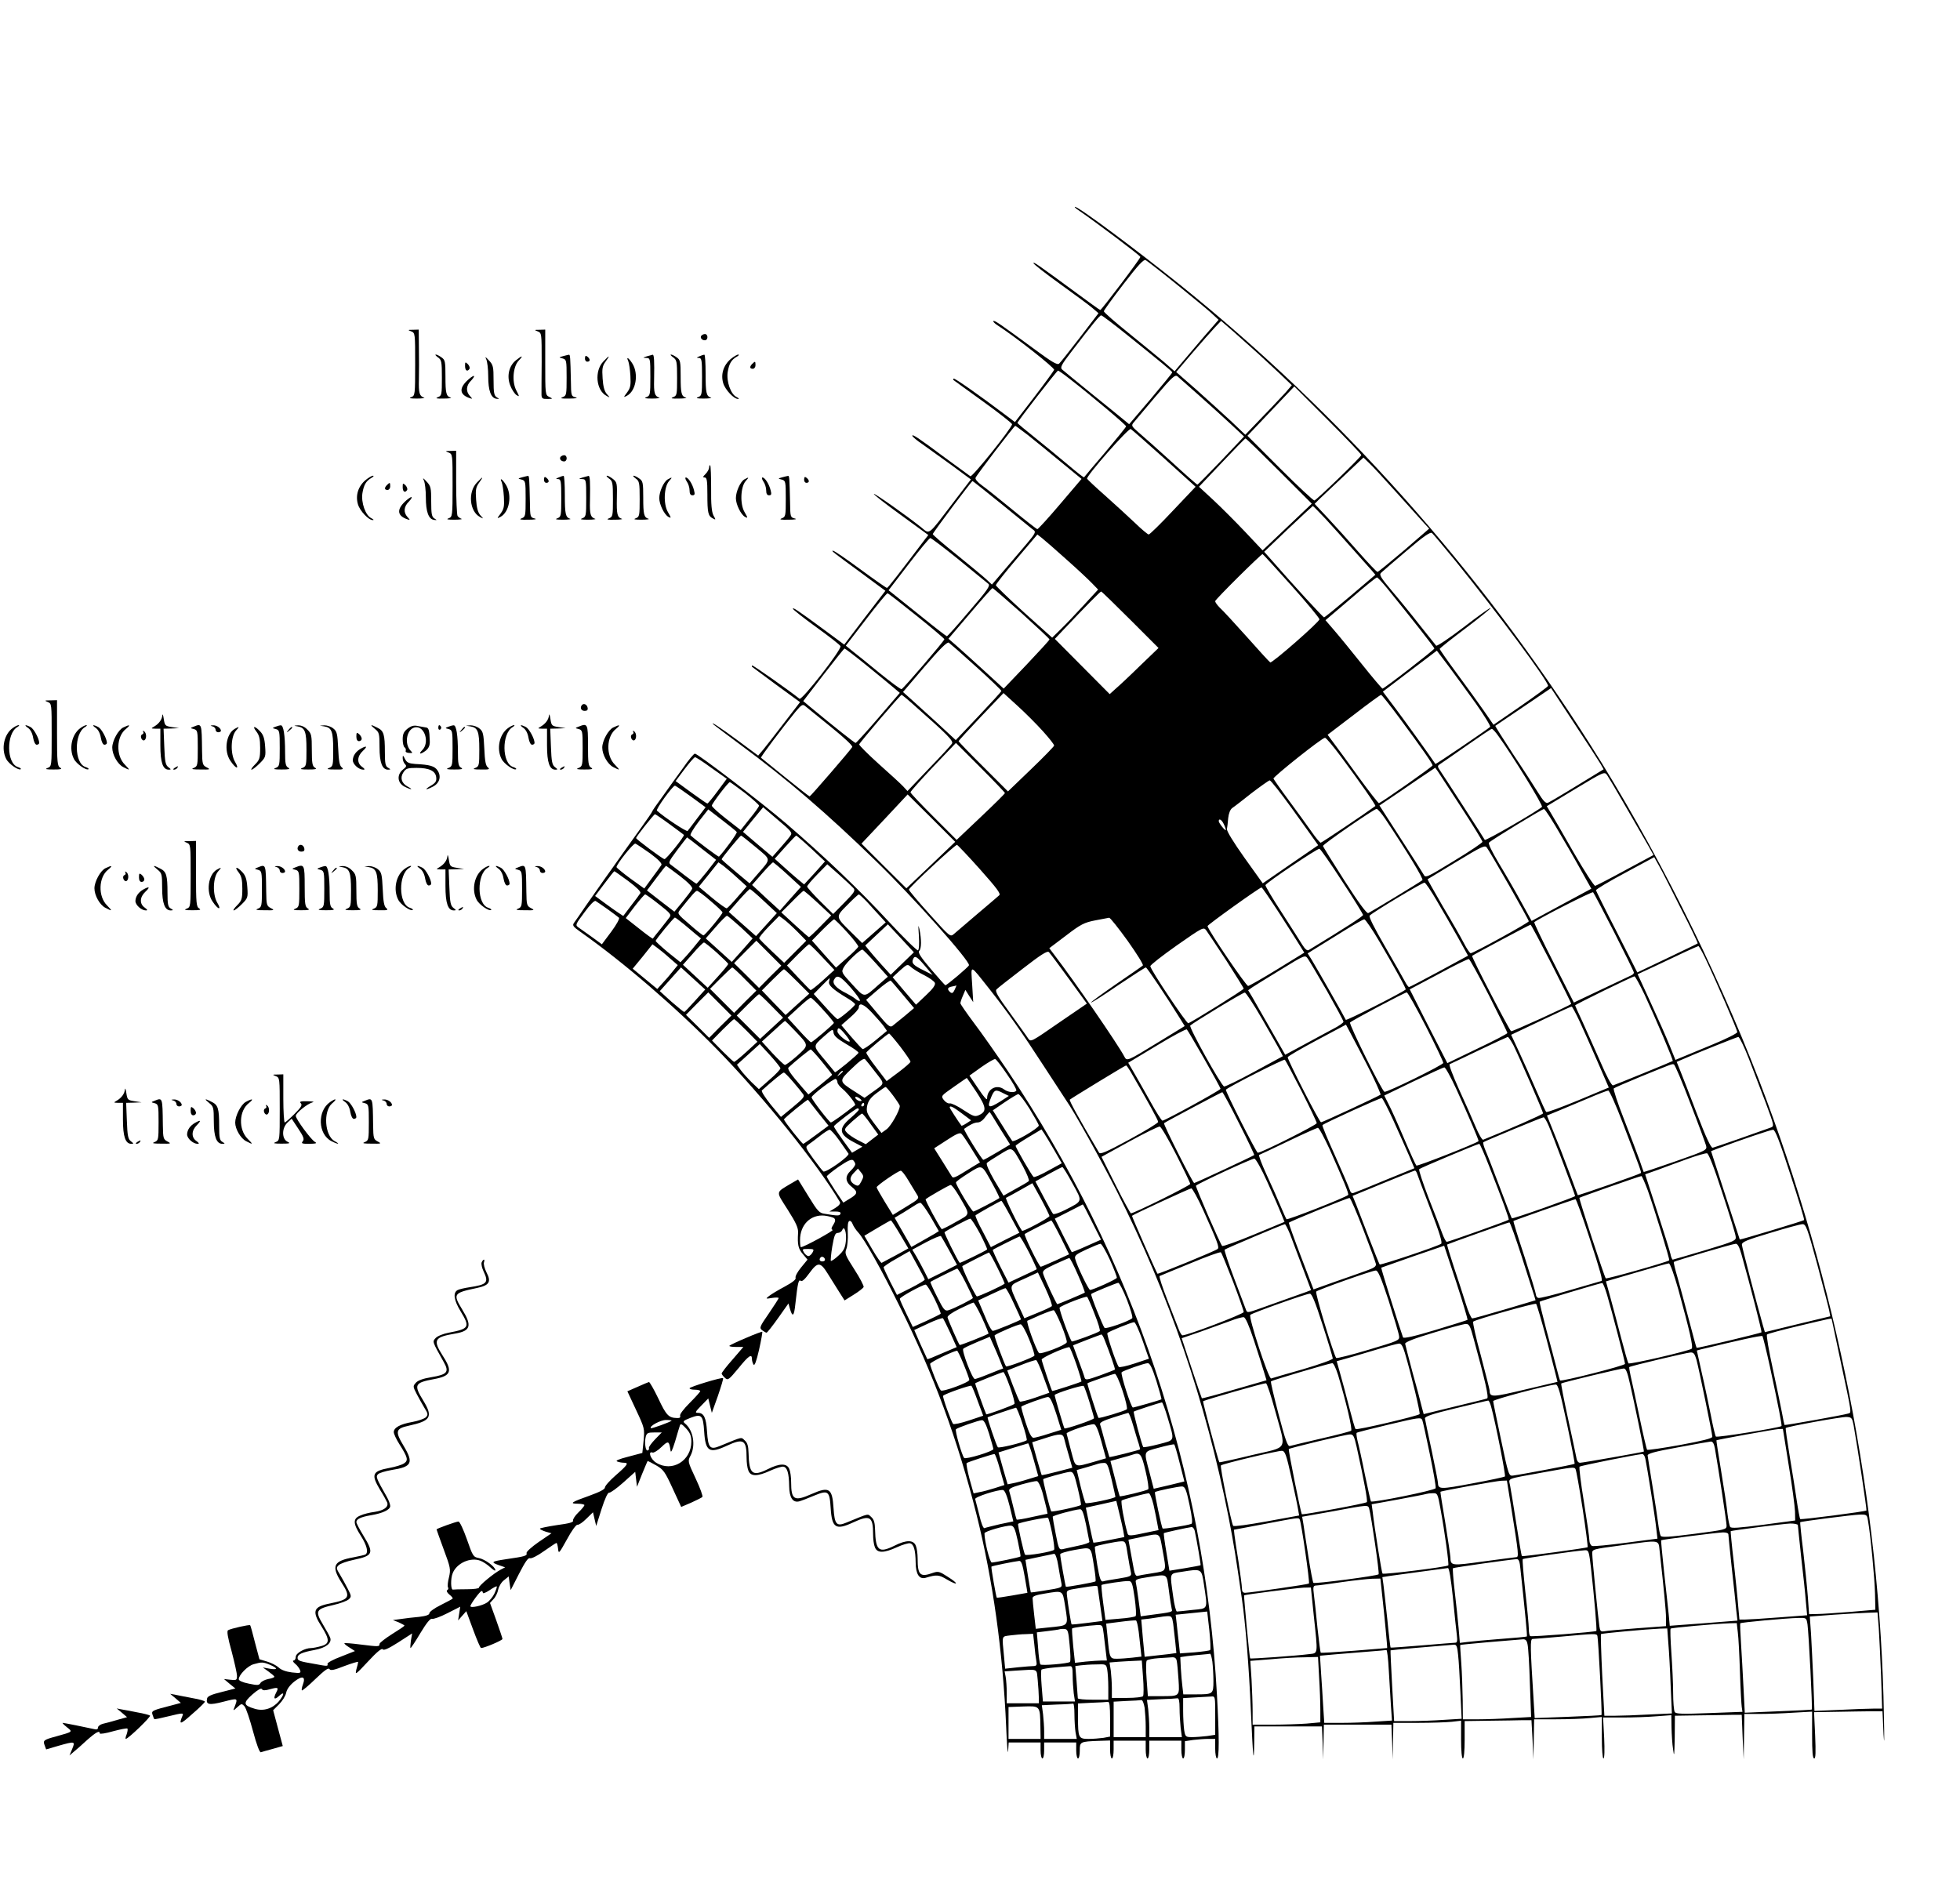 <?xml version="1.0" standalone="no"?>
<!DOCTYPE svg PUBLIC "-//W3C//DTD SVG 20010904//EN"
 "http://www.w3.org/TR/2001/REC-SVG-20010904/DTD/svg10.dtd">
<svg version="1.0" xmlns="http://www.w3.org/2000/svg"
 width="1100pt" height="1057pt" viewBox="0 0 1100 1057"
 preserveAspectRatio="xMidYMid meet">

<g transform="translate(0,1057) scale(0.1,-0.1)"
fill="#000000" stroke="none">
<path d="M6050 9392 c106 -73 350 -257 350 -264 0 -10 -218 -298 -225 -298 -3
0 -64 44 -137 98 -215 158 -238 174 -238 165 0 -5 66 -57 148 -116 81 -58 163
-119 182 -135 l35 -30 -104 -136 c-57 -74 -110 -141 -117 -147 -11 -9 -42 10
-141 83 -188 138 -222 162 -228 156 -3 -3 7 -13 22 -23 104 -67 323 -240 319
-251 -3 -7 -53 -76 -112 -153 l-108 -140 -45 34 c-159 120 -295 215 -299 210
-3 -3 -3 -6 -1 -8 2 -2 77 -56 167 -121 89 -64 162 -122 162 -127 0 -20 -223
-298 -234 -292 -6 4 -69 50 -141 103 -153 114 -185 135 -185 124 1 -5 26 -27
58 -48 31 -22 105 -75 164 -118 l107 -79 -101 -132 c-144 -189 -128 -177 -180
-135 -83 66 -259 190 -264 186 -2 -3 65 -56 151 -118 l155 -113 -18 -23 c-146
-193 -208 -273 -214 -274 -4 0 -71 47 -150 105 -79 58 -147 105 -153 104 -11
0 -5 -5 167 -131 l127 -94 -116 -151 -115 -151 -111 82 c-156 115 -177 128
-177 119 0 -4 59 -51 131 -103 72 -52 134 -100 136 -107 7 -19 -217 -306 -230
-295 -57 46 -262 190 -266 187 -2 -3 -2 -6 0 -8 2 -2 64 -47 136 -101 l133
-97 -90 -117 c-49 -64 -102 -132 -117 -150 l-28 -33 -109 81 c-97 72 -168 119
-141 93 6 -5 73 -56 150 -113 262 -193 486 -385 763 -655 207 -200 529 -562
520 -583 -3 -10 -124 -112 -132 -112 -3 0 -39 41 -82 91 -57 67 -74 93 -65
102 13 13 13 65 1 122 -7 30 -7 21 -3 -36 3 -46 1 -79 -5 -83 -5 -3 -79 69
-163 160 -167 181 -365 370 -577 552 -139 119 -496 392 -512 392 -6 0 -36 -36
-67 -81 -32 -44 -84 -116 -115 -160 -32 -43 -58 -81 -58 -84 0 -3 -26 -41 -57
-84 -32 -44 -80 -112 -108 -151 -27 -39 -75 -106 -105 -148 -30 -43 -77 -110
-105 -150 -27 -41 -56 -81 -63 -91 -11 -15 -6 -22 35 -51 245 -173 536 -424
768 -661 260 -266 564 -644 689 -856 4 -8 -5 -20 -26 -33 l-33 -20 33 0 c23 0
32 -4 29 -12 -4 -13 -15 -13 -87 -1 -32 4 -41 14 -93 99 l-58 94 -38 -22 c-90
-54 -88 -41 -20 -148 47 -74 60 -103 58 -130 -4 -67 1 -89 27 -119 l26 -31
-36 -44 c-20 -24 -34 -50 -31 -58 4 -9 -16 -25 -62 -50 -38 -20 -77 -44 -88
-53 -19 -15 -18 -16 18 -10 20 3 37 3 37 -1 0 -3 -25 -42 -55 -86 -52 -75 -54
-81 -38 -94 10 -7 21 -14 25 -14 4 0 33 37 65 82 l58 82 9 -32 c14 -48 23 -39
30 31 13 117 18 138 30 128 7 -6 23 8 49 44 46 63 61 63 102 -3 16 -26 44 -70
62 -99 l33 -52 51 32 c28 17 53 37 56 43 2 7 -21 51 -52 99 -52 81 -55 90 -45
115 6 16 10 56 8 91 -2 41 1 63 9 66 6 2 14 -5 18 -17 4 -11 18 -33 32 -48 34
-37 126 -200 231 -412 190 -379 329 -757 432 -1169 92 -366 149 -774 167
-1196 4 -99 9 -159 11 -132 l3 47 90 0 89 0 0 -45 c0 -25 5 -45 10 -45 6 0 10
20 10 45 l0 45 90 0 90 0 0 -45 c0 -25 5 -45 10 -45 6 0 10 20 10 44 0 50 1
51 108 55 l62 2 0 -50 c0 -28 5 -51 10 -51 6 0 10 23 10 50 l0 50 90 0 90 0 0
-50 c0 -27 5 -50 10 -50 6 0 10 23 10 50 l0 50 90 0 90 0 0 -50 c0 -27 5 -50
10 -50 6 0 10 22 10 49 l0 48 46 7 c26 3 64 6 85 6 l39 0 0 -55 c0 -30 5 -55
10 -55 13 0 13 121 0 355 -70 1266 -466 2448 -1176 3507 -63 93 -147 213 -189
268 -41 55 -75 104 -75 109 0 5 6 24 14 42 l14 33 22 -35 22 -34 -6 100 c-7
114 -16 116 96 -25 102 -129 184 -245 307 -435 57 -88 113 -173 124 -190 46
-65 193 -330 282 -505 298 -591 502 -1186 630 -1835 30 -153 41 -225 75 -460
20 -136 40 -387 50 -622 12 -272 17 -317 19 -185 l1 92 190 0 189 0 4 -92 3
-93 2 98 2 97 190 0 189 0 4 -97 3 -98 2 103 2 102 138 0 c75 0 161 3 190 6
l52 6 0 -106 c0 -64 4 -106 10 -106 6 0 10 42 10 105 l0 105 140 2 c77 1 161
2 188 3 l47 0 6 -110 5 -110 2 113 2 112 123 0 c67 0 152 3 190 7 l67 6 0
-117 c0 -64 4 -116 9 -116 6 0 7 48 4 115 l-6 115 109 0 c60 0 146 3 192 7
l82 6 1 -69 c1 -38 4 -94 9 -124 6 -46 7 -34 9 68 l1 122 130 2 c72 1 156 2
188 3 l57 0 5 -125 6 -125 2 128 2 127 83 0 c46 0 132 3 190 7 l107 6 0 -131
c0 -93 3 -132 12 -132 8 0 9 35 5 130 l-6 130 124 2 c69 1 155 3 193 3 l67 0
6 -130 c4 -73 5 -27 2 105 -20 1189 -265 2436 -702 3570 -246 637 -588 1318
-949 1885 -621 979 -1402 1854 -2295 2573 -245 197 -575 443 -594 441 -4 0 3
-8 17 -17z m550 -415 c85 -69 174 -142 197 -163 l42 -39 -87 -100 c-48 -56
-103 -121 -123 -145 l-37 -44 -58 51 c-33 27 -122 101 -199 163 -77 62 -140
117 -140 123 0 5 50 74 110 152 84 109 114 141 125 135 8 -5 85 -64 170 -133z
m-278 -284 c203 -163 257 -208 257 -213 1 -3 -54 -69 -120 -148 l-122 -143
-28 23 c-15 13 -97 79 -181 147 -84 68 -159 130 -167 137 -12 11 -5 26 49 96
123 161 162 208 170 208 5 0 69 -48 142 -107z m738 -107 c30 -27 85 -79 123
-114 l67 -64 -36 -42 c-21 -22 -79 -85 -131 -138 l-94 -98 -82 78 c-45 42
-133 121 -194 176 l-112 98 91 107 c50 58 107 123 126 143 l35 37 76 -66 c42
-37 101 -90 131 -117z m-1056 -143 c121 -94 316 -258 316 -266 0 -4 -53 -69
-117 -145 -64 -75 -118 -139 -119 -141 -2 -2 -43 30 -91 71 -48 41 -132 109
-185 152 -54 43 -98 80 -98 82 0 8 222 294 228 294 3 0 33 -21 66 -47z m726
-93 c58 -51 138 -124 178 -161 l74 -69 -128 -135 c-71 -74 -131 -135 -134
-135 -3 0 -68 57 -145 128 -77 70 -160 144 -184 164 -39 34 -43 39 -30 55 8
10 63 75 123 146 96 113 111 126 125 114 9 -8 63 -56 121 -107z m910 -334 c0
-10 -246 -248 -263 -255 -5 -2 -92 79 -193 180 l-183 183 131 138 132 139 188
-188 c103 -103 188 -192 188 -197z m-1871 112 c36 -29 119 -96 184 -150 l117
-96 -120 -141 c-66 -78 -124 -141 -128 -141 -4 0 -68 50 -142 111 -74 61 -152
123 -172 137 -21 15 -36 33 -33 40 5 15 217 292 223 292 2 0 34 -24 71 -52z
m765 -131 l176 -159 -127 -134 c-69 -74 -131 -134 -136 -134 -5 0 -39 28 -75
63 -37 35 -112 104 -167 153 -56 49 -102 93 -104 97 -6 15 233 286 245 279 7
-4 91 -78 188 -165z m644 -70 l184 -184 -138 -131 -138 -131 -99 105 c-54 57
-134 137 -178 178 l-80 74 128 135 c70 74 130 136 133 136 3 1 88 -82 188
-182z m660 -122 c69 -77 139 -154 154 -171 l29 -31 -141 -122 c-78 -66 -145
-121 -149 -121 -5 0 -52 50 -106 111 -54 62 -132 148 -173 192 l-74 79 28 28
c16 15 78 73 138 130 l108 102 30 -29 c17 -15 87 -91 156 -168z m-2226 -57
c83 -68 163 -133 177 -144 30 -25 43 -4 -113 -187 l-109 -128 -31 29 c-17 16
-92 78 -166 138 -74 59 -135 112 -135 116 0 8 217 297 223 298 2 0 71 -55 154
-122z m1827 -90 c37 -40 105 -116 151 -168 46 -52 94 -106 107 -120 l22 -26
-140 -119 c-78 -66 -144 -120 -148 -120 -6 0 -172 181 -296 323 l-40 45 135
129 c74 70 137 128 138 128 2 0 34 -33 71 -72z m734 -242 c229 -283 522 -677
515 -696 -2 -5 -71 -56 -155 -114 l-151 -104 -53 77 c-29 42 -97 136 -151 209
-54 73 -98 136 -98 140 1 4 66 56 146 116 79 60 142 111 140 114 -3 2 -71 -46
-151 -108 -81 -62 -150 -108 -155 -104 -4 5 -45 56 -91 114 -45 58 -116 145
-157 193 -63 75 -73 91 -61 102 8 8 72 63 144 124 97 83 133 107 142 99 7 -6
68 -79 136 -162z m-2188 14 c61 -54 125 -114 144 -134 l34 -35 -81 -88 c-44
-48 -102 -109 -129 -135 l-48 -47 -158 142 c-86 78 -157 147 -158 152 0 6 52
72 116 147 l117 138 27 -21 c14 -11 76 -65 136 -119z m-603 -2 c82 -68 157
-128 165 -135 12 -10 -4 -34 -106 -152 -66 -78 -123 -142 -127 -142 -3 0 -67
49 -142 110 -75 60 -148 119 -161 129 l-24 19 112 146 c62 81 117 147 122 147
6 0 78 -55 161 -122z m1865 -144 c87 -97 158 -183 158 -190 0 -15 -264 -246
-276 -242 -4 2 -63 66 -131 143 -69 77 -137 151 -152 164 -14 14 -26 30 -26
37 0 9 257 264 266 264 2 0 74 -79 161 -176z m538 -16 c138 -170 265 -331 265
-338 0 -7 -281 -225 -291 -225 -3 0 -55 61 -114 135 -59 74 -130 161 -157 192
l-49 57 141 120 c77 67 144 121 148 120 4 0 30 -28 57 -61z m-2052 -139 c86
-78 157 -144 157 -148 0 -4 -58 -67 -128 -141 l-129 -135 -109 100 c-60 55
-130 118 -155 140 l-46 40 121 142 c66 78 123 142 126 142 3 1 76 -63 163
-140z m611 -38 l158 -158 -104 -100 c-56 -55 -118 -113 -137 -129 l-33 -30
-154 155 -154 155 52 55 c124 131 203 211 208 211 3 0 76 -71 164 -159z
m-1200 23 c86 -69 156 -128 156 -132 0 -9 -229 -276 -240 -280 -5 -2 -60 39
-123 90 -62 51 -131 107 -152 123 l-38 31 113 147 c62 81 116 147 121 147 4 0
77 -57 163 -126z m335 -287 c78 -70 141 -131 141 -135 0 -4 -58 -67 -128 -141
l-128 -135 -109 101 c-61 55 -127 115 -149 135 l-38 34 121 142 c86 100 126
140 136 135 7 -5 77 -66 154 -136z m-614 7 c66 -54 135 -110 152 -125 l33 -28
-121 -141 c-66 -77 -124 -140 -127 -140 -6 0 -118 89 -256 203 l-38 32 113
147 c63 81 116 148 119 148 3 0 60 -43 125 -96z m3418 -213 c48 -68 84 -127
80 -131 -22 -19 -305 -211 -307 -208 -31 47 -168 237 -222 309 l-73 97 151
115 152 115 65 -86 c36 -48 105 -143 154 -211z m700 -339 l17 -30 -149 -91
c-81 -50 -155 -93 -164 -97 -12 -4 -26 11 -54 56 -21 34 -84 132 -141 217 -56
86 -101 157 -100 159 2 1 73 49 158 107 l155 105 130 -198 c72 -109 138 -211
148 -228z m-3130 184 c35 -39 64 -75 63 -81 -1 -5 -59 -65 -130 -133 l-129
-124 -138 138 c-77 76 -139 141 -139 144 0 3 57 65 126 138 l126 132 78 -71
c44 -40 108 -104 143 -143z m-713 137 c177 -156 212 -192 203 -206 -4 -8 -62
-71 -129 -140 l-121 -127 -24 26 c-13 14 -75 71 -137 126 -62 56 -111 105
-110 110 5 13 231 278 238 278 3 0 39 -30 80 -67z m2712 -60 c128 -173 188
-259 188 -269 0 -7 -275 -200 -301 -212 -3 -1 -54 64 -113 145 -58 81 -122
168 -141 193 l-34 46 147 112 c80 62 149 112 153 112 4 0 49 -57 101 -127z
m-3190 -52 c79 -64 125 -107 121 -114 -11 -19 -234 -277 -239 -277 -3 0 -64
48 -137 107 -73 59 -134 108 -136 110 -4 3 120 168 192 256 35 42 42 46 56 34
9 -7 73 -60 143 -116z m3748 -53 c79 -109 252 -390 244 -397 -31 -27 -318
-193 -321 -185 -3 7 -220 344 -258 400 -7 11 -6 18 5 24 8 5 76 52 150 104 74
52 138 95 142 95 5 1 22 -18 38 -41z m-884 -115 c108 -145 197 -273 193 -277
-54 -40 -301 -206 -307 -206 -4 0 -28 28 -52 63 -24 34 -81 113 -127 175 -46
62 -84 117 -86 122 -2 10 271 228 289 229 6 1 46 -47 90 -106z m-1886 -204 c0
-4 -61 -64 -136 -135 l-135 -128 -130 130 c-71 71 -129 132 -129 137 0 5 57
69 127 143 l128 134 137 -137 c76 -76 138 -141 138 -144z m-1646 140 l85 -60
-52 -70 c-28 -38 -54 -69 -57 -69 -3 0 -44 28 -92 63 l-86 63 50 67 c28 37 54
67 59 67 5 0 47 -27 93 -61z m4208 -222 c65 -100 118 -186 118 -192 0 -5 -72
-54 -160 -107 -157 -96 -160 -97 -171 -75 -7 12 -65 104 -130 204 l-117 182
117 79 c64 44 134 92 156 106 l40 27 15 -21 c8 -12 68 -104 132 -203z m923 4
c50 -86 105 -182 123 -213 l32 -57 -158 -85 c-86 -47 -162 -86 -169 -88 -6 -2
-61 83 -121 187 -60 105 -118 206 -130 225 l-21 35 162 98 c161 97 162 97 177
76 8 -12 56 -92 105 -178z m-1875 -8 c63 -87 121 -169 131 -183 l17 -24 -156
-107 -155 -107 -103 144 c-61 86 -101 151 -98 161 2 10 5 37 7 61 3 27 11 48
23 57 11 7 60 45 109 84 50 38 95 70 101 71 6 0 62 -71 124 -157z m-3069 86
c43 -34 79 -66 79 -71 0 -5 -23 -38 -52 -73 l-51 -64 -81 63 c-45 35 -81 68
-81 74 0 11 92 132 101 132 3 0 41 -28 85 -61z m-303 -20 l82 -60 -47 -62
c-25 -34 -50 -66 -54 -71 -5 -6 -128 74 -172 114 -8 7 88 140 101 140 4 0 44
-28 90 -61z m1346 -385 l-137 -130 -126 125 -126 126 130 138 129 138 134
-133 133 -133 -137 -131z m-787 167 c-6 -10 -32 -41 -57 -69 l-45 -51 -83 70
-82 70 56 69 57 69 83 -71 c73 -61 82 -72 71 -87z m-302 19 c4 -6 -71 -109
-100 -138 -3 -3 -121 85 -159 119 -5 4 16 39 45 77 l54 69 78 -60 c43 -33 80
-63 82 -67z m3640 73 c124 -186 215 -336 208 -343 -14 -12 -290 -179 -304
-185 -9 -3 -54 58 -134 183 -66 103 -120 190 -120 194 0 10 287 208 301 208 6
0 28 -26 49 -57z m991 -101 c51 -86 108 -187 128 -224 l37 -66 -167 -90 -168
-91 -59 107 c-32 59 -88 156 -124 215 -42 71 -62 112 -56 118 16 16 297 188
308 188 6 1 51 -70 101 -157z m-5008 72 c42 -31 79 -58 80 -60 7 -5 -100 -139
-109 -136 -14 3 -159 112 -159 118 0 8 100 134 106 134 3 0 40 -25 82 -56z
m3110 1 c7 -14 12 -29 12 -33 -1 -10 -40 38 -40 49 0 18 17 8 28 -16z m-2625
-131 c87 -73 86 -61 8 -151 l-44 -51 -79 66 c-43 36 -78 67 -78 69 0 7 104
133 109 133 3 0 41 -30 84 -66z m310 -7 l77 -72 -58 -65 -59 -64 -34 28 c-19
16 -56 48 -82 72 l-49 44 58 65 c32 36 60 65 63 65 3 -1 41 -33 84 -73z m-615
0 l81 -63 -52 -67 c-29 -36 -55 -66 -58 -67 -3 0 -32 21 -65 46 -32 25 -67 52
-77 59 -18 12 -15 18 34 84 30 39 54 71 55 71 1 0 38 -28 82 -63z m-289 -27
c46 -34 68 -57 63 -65 -4 -6 -27 -39 -52 -72 l-44 -60 -78 56 c-42 31 -77 60
-78 64 0 16 95 136 106 132 6 -2 43 -27 83 -55z m1851 -89 c94 -106 118 -137
108 -146 -7 -6 -62 -54 -123 -105 -60 -51 -119 -102 -131 -112 -21 -18 -22
-17 -137 111 -65 72 -117 134 -116 138 2 13 261 254 270 251 5 -2 63 -63 129
-137z m2969 -90 c61 -107 111 -197 111 -202 0 -8 -310 -179 -326 -179 -5 0
-22 25 -38 56 -16 31 -69 124 -118 206 -48 83 -87 152 -86 153 2 1 75 45 162
98 145 88 161 95 171 79 7 -9 63 -104 124 -211z m-937 23 c65 -98 117 -184
118 -189 0 -8 -92 -68 -306 -198 -8 -4 -20 6 -35 30 -13 21 -65 103 -116 182
-52 79 -92 148 -91 153 5 14 292 207 303 204 6 -1 63 -83 127 -182z m1904
-158 c53 -103 94 -189 92 -191 -2 -2 -79 -39 -171 -83 l-168 -80 -115 227
c-64 124 -116 230 -117 234 -1 5 72 49 162 97 l165 89 29 -52 c16 -28 71 -137
123 -241z m-5298 177 l53 -48 -52 -60 c-28 -33 -55 -61 -60 -63 -4 -2 -42 25
-83 59 l-74 62 55 68 55 69 27 -19 c14 -11 50 -41 79 -68z m282 18 l75 -69
-59 -66 -59 -67 -36 33 c-20 18 -55 50 -78 72 l-42 39 56 64 c30 34 58 63 62
63 3 -1 40 -31 81 -69z m370 -76 c12 -14 4 -25 -51 -81 l-63 -64 -73 72 c-40
40 -73 77 -73 82 0 6 26 36 57 68 l56 57 67 -59 c37 -33 73 -67 80 -75z m-974
68 c47 -36 72 -63 69 -71 -3 -8 -27 -40 -53 -72 l-47 -57 -77 59 -77 60 52 69
c28 38 53 69 55 69 2 0 37 -26 78 -57z m-290 -28 c48 -36 72 -60 68 -68 -4 -7
-27 -38 -52 -70 l-44 -58 -26 17 c-15 10 -51 35 -79 56 l-53 39 52 69 c29 39
54 70 56 70 2 0 37 -25 78 -55z m4538 -111 c32 -54 85 -146 117 -203 l58 -105
-162 -88 c-89 -48 -165 -88 -169 -88 -4 0 -15 15 -24 33 -9 17 -59 105 -111
195 -62 107 -92 167 -86 173 21 21 298 187 308 185 6 -1 37 -47 69 -102z
m-884 -70 c52 -81 105 -164 117 -184 l23 -37 -151 -93 c-83 -51 -157 -93 -164
-94 -11 -1 -222 309 -228 336 -2 6 291 216 303 217 3 1 48 -65 100 -145z
m-2892 68 l72 -67 -59 -65 -58 -64 -77 68 -76 68 56 64 c31 35 59 64 63 64 3
0 39 -30 79 -68z m-300 1 c37 -31 67 -60 67 -64 0 -10 -98 -129 -107 -129 -4
0 -39 27 -77 61 -70 60 -71 61 -54 83 68 85 87 106 95 106 5 0 40 -25 76 -57z
m603 -12 l74 -69 -60 -61 c-33 -34 -62 -61 -65 -61 -3 1 -39 32 -80 70 l-75
69 60 60 c33 34 62 61 65 61 4 0 40 -31 81 -69z m4468 -163 c61 -120 111 -222
111 -227 0 -5 -6 -11 -12 -14 -7 -3 -83 -39 -169 -80 l-156 -74 -113 223 c-63
123 -112 225 -109 228 19 18 325 174 330 168 4 -4 57 -105 118 -224z m-5360
156 c63 -49 70 -58 59 -72 -7 -10 -30 -39 -52 -67 -22 -27 -41 -51 -42 -53 -1
-2 -36 23 -77 56 l-75 59 51 67 c28 36 54 66 58 66 4 0 39 -25 78 -56z m1167
14 c21 -24 54 -59 72 -79 l33 -36 -66 -58 -66 -58 -60 59 c-91 89 -91 87 -23
155 32 33 61 59 64 59 3 0 24 -19 46 -42z m-1456 -41 c30 -22 59 -43 64 -48 5
-4 -14 -39 -43 -78 l-53 -71 -56 41 c-32 22 -65 47 -76 54 -18 13 -16 17 34
84 31 43 56 68 63 64 7 -4 37 -25 67 -46z m746 -100 l68 -64 -58 -66 -59 -66
-73 66 -73 66 56 64 c30 35 59 63 63 63 4 0 38 -29 76 -63z m319 -26 l50 -51
-62 -62 -62 -62 -68 64 c-37 35 -70 68 -72 73 -2 5 23 35 55 68 l57 58 26 -19
c14 -10 48 -41 76 -69z m-637 42 c25 -21 56 -47 70 -59 l26 -21 -22 -27 c-12
-15 -37 -46 -57 -68 l-36 -39 -70 56 c-38 32 -69 60 -69 64 0 8 101 131 108
131 3 0 25 -17 50 -37z m2491 -94 c51 -72 90 -134 85 -138 -5 -5 -73 -52 -152
-106 -78 -54 -141 -100 -139 -102 3 -2 71 41 152 97 82 55 152 100 156 100 6
0 116 -164 192 -287 l26 -42 -147 -90 c-180 -110 -177 -109 -193 -79 -38 71
-278 420 -392 569 l-28 37 94 71 c82 63 102 73 163 85 38 7 74 14 79 15 6 0
52 -58 104 -130z m-1575 49 c37 -40 65 -77 63 -82 -2 -5 -30 -34 -64 -63 l-61
-54 -68 76 -67 76 59 60 c32 32 62 59 65 59 4 0 37 -32 73 -72z m2989 -55 c96
-164 150 -263 146 -267 -28 -22 -334 -177 -336 -170 -4 11 -159 284 -192 338
l-22 35 53 33 c29 18 98 61 153 95 55 34 105 63 112 63 6 0 45 -57 86 -127z
m-2679 -121 l-65 -63 -51 56 c-28 31 -60 68 -71 82 l-21 26 64 60 63 59 73
-78 73 -79 -65 -63z m3644 -3 c62 -122 112 -222 110 -224 -13 -11 -330 -156
-337 -153 -9 3 -224 418 -219 423 6 6 323 175 328 175 3 0 56 -100 118 -221z
m-1825 19 c53 -83 97 -153 97 -157 0 -7 -293 -189 -311 -194 -10 -2 -211 298
-213 320 0 7 67 59 149 117 146 102 150 104 165 84 8 -11 59 -88 113 -170z
m-2561 -90 l-62 -63 -70 70 -70 69 62 63 63 63 70 -70 70 -70 -63 -62z m-299
135 c34 -31 63 -59 64 -63 1 -3 -24 -34 -56 -69 l-59 -65 -70 65 -69 64 55 62
c30 35 58 63 63 63 5 0 37 -26 72 -57z m-264 -31 l45 -39 -22 -27 c-12 -15
-37 -46 -57 -67 l-36 -40 -69 57 -69 57 56 68 55 69 27 -20 c14 -10 46 -36 70
-58z m856 6 l68 -72 -64 -58 c-35 -32 -67 -57 -70 -55 -3 1 -34 33 -69 70
l-63 68 59 60 c32 32 61 59 65 59 4 0 37 -32 74 -72z m4955 -5 c64 -135 180
-403 180 -416 0 -7 -64 -39 -142 -71 -79 -33 -157 -65 -174 -72 l-31 -13 -33
82 c-18 45 -66 153 -106 240 l-73 159 97 45 c53 25 129 61 167 79 39 18 73 33
77 34 3 0 20 -30 38 -67z m-4655 -29 l68 -76 -53 -46 c-83 -74 -76 -74 -147 3
-61 66 -62 69 -48 95 14 27 91 100 105 100 4 0 37 -34 75 -76z m1084 -88 l101
-139 -158 -108 c-156 -108 -157 -109 -172 -87 -8 13 -54 76 -102 143 -69 94
-85 122 -75 132 6 7 73 59 147 116 102 79 138 102 147 93 6 -6 57 -74 112
-150z m1449 -69 c50 -89 92 -166 92 -172 0 -5 -26 -24 -58 -40 -31 -17 -105
-56 -163 -88 l-106 -57 -81 142 c-45 79 -92 160 -104 182 l-23 38 24 17 c13 9
85 53 160 99 135 83 136 83 151 61 8 -11 57 -94 108 -182z m-2257 142 l43 -51
-51 26 c-57 28 -68 40 -59 61 9 25 22 17 67 -36z m3166 -167 c56 -111 103
-206 103 -210 0 -4 -76 -44 -169 -88 l-168 -81 -106 207 -105 207 162 86 c88
48 165 86 170 84 5 -2 56 -94 113 -205z m-3169 114 c29 -15 56 -34 59 -43 4
-11 -11 -33 -50 -69 l-56 -53 -66 77 -65 77 41 38 c42 37 42 37 63 18 12 -10
45 -31 74 -45z m-1287 -143 c-31 -35 -58 -63 -61 -63 -3 0 -35 26 -72 58 l-65
59 59 66 60 67 68 -62 68 -62 -57 -63z m279 122 l65 -65 -63 -62 -62 -63 -67
67 -68 68 60 60 c33 33 62 60 65 60 3 0 35 -29 70 -65z m294 -14 l68 -68 -67
-60 -66 -60 -67 69 -66 69 59 59 c33 33 62 60 65 60 3 0 36 -31 74 -69z m302
-36 c31 -36 54 -68 50 -72 -3 -3 -14 1 -23 9 -10 9 -34 23 -53 33 -57 28 -81
55 -69 76 16 31 35 22 95 -46z m4454 -38 c63 -135 162 -368 158 -372 -5 -4
-321 -133 -335 -137 -8 -2 -36 50 -71 132 -33 75 -78 175 -100 224 -23 49 -42
91 -42 93 0 5 321 162 333 163 5 0 30 -47 57 -103z m-4577 74 c-5 -20 19 -43
100 -92 26 -15 47 -32 46 -36 0 -10 -88 -83 -98 -83 -5 0 -36 32 -71 71 l-63
70 44 45 c24 24 44 44 45 44 1 0 0 -8 -3 -19z m415 -75 l62 -74 -52 -44 c-29
-24 -60 -49 -69 -56 -14 -10 -26 0 -82 67 l-66 79 65 56 c36 31 69 54 73 52 4
-3 35 -39 69 -80z m290 29 c-9 -19 -14 -22 -25 -14 -19 17 -16 27 10 32 12 2
23 5 24 6 2 0 -3 -10 -9 -24z m-1316 -207 l-62 -63 -65 65 -65 64 62 63 63 63
65 -65 65 -65 -63 -62z m3040 45 c47 -82 93 -162 102 -180 l16 -31 -160 -87
c-88 -48 -165 -85 -170 -83 -17 6 -199 333 -190 342 15 15 294 185 306 185 6
1 49 -65 96 -146z m921 -45 c54 -106 98 -198 97 -204 0 -11 -317 -167 -330
-162 -15 6 -201 381 -193 389 13 13 307 169 318 169 6 0 54 -87 108 -192z
m-3673 116 l65 -66 -64 -59 -65 -60 -65 65 -66 66 60 60 c33 33 62 60 65 60 3
0 35 -30 70 -66z m289 -21 c34 -37 61 -70 61 -74 0 -7 -120 -109 -128 -109 -4
0 -35 31 -69 69 l-63 69 61 56 c33 31 64 56 69 56 5 0 36 -30 69 -67z m341
-93 l18 -26 -64 -53 c-35 -29 -68 -51 -73 -49 -4 2 -33 33 -64 69 l-55 65 49
43 c27 23 49 48 49 56 0 31 28 20 73 -28 27 -29 57 -63 67 -77z m3905 28 c21
-46 67 -148 101 -227 l63 -145 -172 -72 c-95 -39 -175 -69 -179 -65 -4 3 -29
58 -56 121 -27 63 -70 159 -95 213 l-46 99 137 65 c159 76 195 92 203 93 3 0
23 -37 44 -82z m-4676 -52 l62 -63 -62 -57 c-34 -31 -65 -56 -69 -56 -3 0 -32
27 -65 60 l-59 60 59 60 c33 33 62 60 65 60 3 0 34 -29 69 -64z m273 -2 c79
-83 79 -79 12 -140 -33 -29 -64 -52 -69 -51 -6 1 -37 31 -70 66 l-59 65 64 58
c34 32 64 58 66 58 1 0 27 -25 56 -56z m3250 -272 c22 -46 38 -85 36 -86 -11
-9 -327 -156 -334 -155 -9 0 -188 350 -187 365 0 5 74 48 164 96 l163 87 59
-112 c33 -62 78 -149 99 -195z m-2961 197 c39 -22 69 -44 67 -48 -4 -11 -129
-114 -132 -109 -1 1 -25 30 -52 63 -73 87 -73 81 -13 135 52 46 54 47 57 24 2
-18 22 -35 73 -65z m-7 55 c16 -19 27 -37 25 -39 -10 -9 -69 39 -69 56 0 27
11 23 44 -17z m2015 -138 c50 -88 91 -163 91 -167 0 -8 -312 -179 -326 -179
-5 0 -37 51 -71 113 -35 62 -76 135 -92 162 l-29 50 161 97 c89 54 164 94 168
90 4 -4 48 -79 98 -166z m-1706 69 c31 -41 57 -79 57 -84 0 -5 -30 -31 -67
-59 l-67 -50 -58 76 c-32 41 -57 79 -56 84 3 9 120 107 128 107 3 0 31 -33 63
-74z m3441 8 c33 -67 166 -371 166 -382 0 -6 -189 -89 -336 -148 -6 -2 -25 31
-43 74 -18 43 -60 138 -94 212 -33 74 -57 136 -51 138 5 2 79 37 164 78 85 41
158 74 162 75 4 0 18 -21 32 -47z m1321 -75 c26 -68 69 -181 96 -251 47 -127
47 -128 26 -136 -68 -25 -314 -111 -325 -113 -9 -2 -38 59 -87 187 -40 105
-82 214 -94 243 l-21 52 23 10 c90 40 314 129 323 130 6 0 33 -55 59 -122z
m-5435 -54 c0 -6 -27 -35 -61 -64 l-60 -53 -41 39 c-22 22 -49 52 -61 68 l-21
30 64 58 64 58 58 -63 c31 -34 57 -67 58 -73z m233 37 c31 -38 57 -71 57 -73
0 -3 -30 -28 -67 -58 l-66 -53 -34 39 c-68 78 -86 105 -77 113 31 30 119 101
124 101 3 0 32 -31 63 -69z m301 -60 c54 -70 56 -58 -26 -117 l-36 -26 -54 35
c-91 58 -92 59 -17 130 44 43 67 59 74 52 6 -6 32 -39 59 -74z m738 -11 c32
-45 55 -87 52 -91 -8 -14 -47 -10 -68 6 -42 32 -96 3 -96 -50 0 -13 -17 6 -49
54 l-50 74 67 48 c37 26 72 46 77 45 6 -1 36 -40 67 -86z m1652 -93 c47 -93
86 -174 86 -181 0 -10 -312 -167 -331 -166 -8 0 -184 348 -179 354 19 18 326
174 331 168 4 -4 46 -83 93 -175z m2182 -68 c46 -118 85 -225 89 -239 6 -25 3
-27 -171 -88 -97 -34 -178 -61 -179 -60 -1 2 -12 32 -24 68 -13 36 -52 139
-87 229 -36 91 -61 168 -57 172 4 4 73 34 153 67 177 72 173 71 184 68 6 -1
47 -99 92 -217z m-3142 178 c102 -176 156 -274 156 -284 0 -6 -73 -51 -162
-99 -129 -70 -164 -85 -170 -73 -118 200 -168 292 -164 297 9 8 310 192 316
192 3 0 13 -15 24 -33z m1829 -99 c73 -160 128 -290 125 -293 -14 -13 -344
-143 -349 -137 -4 4 -35 72 -69 152 -34 80 -73 167 -87 193 l-24 48 163 79
c90 43 168 79 174 79 6 1 36 -54 67 -121z m-3443 98 c0 -2 -8 -10 -17 -17 -16
-13 -17 -12 -4 4 13 16 21 21 21 13z m-279 -58 c25 -29 50 -60 56 -69 11 -13
2 -24 -56 -72 l-68 -56 -58 70 c-31 39 -54 74 -49 79 58 52 116 100 123 100 5
0 28 -24 52 -52z m249 -3 c0 -7 13 -24 29 -37 30 -25 77 -86 70 -91 -66 -52
-129 -97 -136 -97 -9 1 -108 129 -108 141 0 13 127 109 136 103 5 -3 9 -11 9
-19z m780 -54 c56 -86 59 -109 14 -130 -23 -10 -32 -7 -87 29 -34 23 -68 39
-77 37 -8 -2 -23 6 -33 19 -17 23 -16 23 55 73 40 28 73 51 74 51 1 0 25 -36
54 -79z m-467 -21 c20 -27 37 -53 37 -57 0 -26 -50 -114 -74 -131 l-29 -21
-44 58 c-39 53 -42 62 -36 95 6 28 20 46 53 71 25 19 47 34 50 34 3 1 22 -21
43 -49z m618 14 l31 -15 -46 -30 c-69 -43 -79 -39 -52 26 17 39 24 42 67 19z
m3476 -166 c98 -256 106 -278 102 -282 -7 -7 -351 -127 -354 -124 -1 2 -23 59
-48 128 -26 69 -64 169 -86 222 l-39 97 61 25 c34 14 109 46 167 70 58 25 110
45 116 45 6 1 43 -81 81 -181z m-2153 -3 c49 -96 87 -177 85 -178 -13 -9 -330
-157 -337 -157 -8 1 -175 331 -169 336 6 6 322 174 327 174 3 0 46 -79 94
-175z m-1176 82 c28 -46 52 -88 52 -94 0 -15 -140 -97 -149 -87 -4 5 -30 46
-58 91 l-51 81 66 45 c37 25 72 46 77 46 6 1 34 -36 63 -82z m-943 45 c-7 -8
-35 7 -35 18 0 6 7 6 20 -2 10 -7 17 -14 15 -16z m2986 -113 c31 -68 70 -156
87 -195 l30 -71 -162 -66 c-88 -37 -168 -69 -178 -72 -11 -5 -18 1 -23 17 -4
13 -41 99 -82 191 -42 92 -74 170 -71 172 12 12 325 154 333 152 5 -2 35 -60
66 -128z m-3228 44 l57 -71 -69 -51 c-38 -28 -70 -51 -73 -51 -7 0 -108 128
-108 137 1 7 132 115 135 110 1 -1 27 -34 58 -74z m257 47 c0 -5 -5 -10 -11
-10 -5 0 -7 5 -4 10 3 6 8 10 11 10 2 0 4 -4 4 -10z m548 -49 l52 -39 -26 -17
c-14 -9 -27 -15 -28 -13 -18 23 -66 98 -66 102 0 13 19 4 68 -33z m-578 21 c0
-4 -20 -24 -44 -45 -74 -62 -69 -95 22 -141 l42 -22 -29 -17 -29 -17 -51 70
c-28 39 -51 74 -51 78 1 8 121 100 133 101 4 1 7 -3 7 -7z m793 -107 l56 -89
-72 -43 c-40 -24 -75 -43 -78 -43 -8 0 -113 170 -108 174 31 23 58 36 76 36
13 0 30 12 43 31 12 16 24 29 25 27 2 -2 28 -43 58 -93z m-726 25 l42 -58 -35
-27 -35 -27 -45 23 c-25 13 -53 32 -62 43 -16 17 -15 20 31 62 27 24 52 44 55
44 4 0 26 -27 49 -60z m3804 -7 c23 -53 149 -388 149 -396 0 -6 -350 -130
-355 -125 -2 1 -31 77 -65 167 -34 90 -70 184 -81 209 -11 25 -17 47 -14 51 7
6 326 139 338 140 4 1 17 -20 28 -46z m-2090 -163 c43 -85 79 -160 79 -165 0
-9 -315 -165 -333 -165 -3 0 -42 71 -86 159 l-79 158 156 86 c86 47 163 85
171 84 7 -1 49 -72 92 -157z m862 28 c80 -180 109 -250 103 -255 -14 -14 -340
-142 -346 -136 -3 4 -19 40 -35 78 -16 39 -51 117 -78 175 -26 57 -45 106 -40
108 4 1 78 36 163 77 85 41 160 74 166 75 7 0 36 -55 67 -122z m-2752 50 c24
-34 47 -67 51 -73 8 -13 -127 -109 -141 -100 -5 3 -30 35 -56 71 -45 62 -46
66 -29 79 11 7 39 29 64 48 25 20 50 36 56 36 6 1 31 -27 55 -61z m1206 -54
l42 -73 -75 -41 c-40 -23 -78 -39 -83 -36 -9 6 -101 164 -101 175 0 3 33 25
73 49 l72 43 15 -22 c8 -12 34 -55 57 -95z m4131 -136 c45 -138 80 -253 77
-256 -5 -5 -359 -112 -361 -109 0 1 -37 113 -81 249 l-80 247 41 16 c123 46
293 104 307 104 11 1 36 -62 97 -251z m-4594 142 l46 -74 -43 -26 c-104 -65
-108 -66 -117 -50 -5 8 -29 47 -53 85 l-44 70 71 46 c53 35 74 44 82 35 7 -6
33 -45 58 -86z m2906 -102 c77 -196 111 -290 107 -294 -5 -6 -337 -124 -347
-124 -5 0 -16 21 -26 48 -9 26 -44 116 -77 200 -32 84 -56 156 -52 160 7 7
325 141 337 142 4 0 30 -60 58 -132z m-2618 4 c22 -41 36 -77 32 -81 -5 -5
-39 -25 -76 -45 l-66 -37 -52 87 c-31 54 -47 91 -41 97 5 5 37 26 72 47 74 45
65 50 131 -68z m3924 -147 c40 -121 74 -231 75 -245 4 -23 -3 -26 -171 -77
-96 -29 -178 -52 -182 -53 -3 0 -10 14 -13 32 -4 18 -38 126 -75 240 l-67 207
71 25 c39 15 114 42 166 61 52 19 102 33 110 32 9 -1 39 -77 86 -222z m-4866
161 c0 -7 -11 -23 -25 -36 -34 -32 -32 -63 7 -93 35 -28 32 -39 -20 -69 l-29
-18 -47 70 c-25 38 -46 73 -46 77 1 5 31 29 68 55 49 33 70 43 80 36 6 -6 12
-16 12 -22z m2313 -101 c33 -72 67 -151 77 -176 l19 -47 -171 -71 c-94 -39
-175 -68 -179 -64 -12 13 -151 334 -147 338 14 14 316 154 328 152 8 -1 40
-58 73 -132z m-1541 -13 c22 -40 38 -74 37 -76 -16 -12 -139 -76 -146 -76 -9
0 -98 148 -98 163 0 5 32 28 70 52 81 50 72 54 137 -63z m447 6 c58 -106 60
-97 -43 -150 -32 -16 -62 -26 -66 -21 -4 4 -28 47 -53 95 l-46 87 72 40 c40
22 75 40 79 41 4 0 30 -42 57 -92z m-1185 11 c-13 -25 -18 -28 -35 -19 -31 17
-34 39 -8 66 l24 25 17 -21 c16 -20 16 -24 2 -51z m265 4 c19 -32 41 -68 48
-79 13 -21 10 -24 -61 -67 l-75 -46 -45 73 c-25 41 -46 78 -46 82 0 10 120 92
135 93 6 1 26 -25 44 -56z m2854 40 c3 -10 37 -101 76 -202 52 -135 67 -187
59 -192 -27 -17 -339 -121 -345 -116 -3 4 -29 68 -58 144 -29 76 -62 161 -73
190 l-21 51 172 71 c95 39 175 71 178 71 4 0 9 -8 12 -17z m1295 -95 c38 -108
125 -389 120 -392 -11 -10 -351 -106 -356 -101 -8 8 -152 449 -148 452 4 4
338 122 348 122 3 1 19 -36 36 -81z m-3358 -143 c0 -10 -150 -90 -154 -83 -23
32 -96 183 -90 185 5 2 40 21 79 43 l69 39 48 -87 c26 -48 47 -92 48 -97z
m-508 113 c65 -113 67 -99 -18 -147 -41 -24 -77 -41 -79 -40 -16 19 -94 163
-90 168 12 11 130 79 140 80 6 1 27 -27 47 -61z m1372 -83 c79 -176 90 -205
80 -215 -12 -11 -334 -143 -338 -139 -6 7 -145 323 -143 325 8 8 324 154 333
154 6 0 37 -56 68 -125z m897 -106 c37 -96 69 -183 71 -193 2 -15 -10 -23 -62
-41 -36 -13 -115 -41 -176 -62 l-112 -40 -71 185 c-39 102 -69 187 -68 189 9
9 333 141 341 139 6 -1 40 -81 77 -177z m1269 -45 c63 -193 77 -244 67 -244
-1 0 -79 -23 -172 -50 -94 -28 -176 -48 -182 -45 -7 2 -13 11 -13 19 0 7 -29
103 -64 212 -36 109 -64 199 -62 201 3 3 340 122 348 122 4 1 39 -96 78 -215z
m-3247 116 l48 -89 -80 -40 -80 -41 -45 87 c-26 47 -44 89 -41 92 8 7 139 81
145 81 3 0 27 -41 53 -90z m-450 0 l46 -80 -22 -14 c-12 -7 -47 -27 -77 -44
l-55 -31 -47 82 -47 82 47 28 c26 16 56 35 67 42 11 8 25 14 30 14 6 1 32 -35
58 -79z m906 -29 l50 -99 -81 -36 c-44 -20 -82 -35 -83 -34 -2 2 -23 45 -49
95 l-46 93 77 39 c43 22 79 40 80 41 2 0 25 -44 52 -99z m-1447 21 c8 -8 6
-18 -5 -36 -12 -18 -13 -26 -4 -29 10 -3 -161 -97 -178 -97 -3 0 -5 18 -5 40
0 86 60 145 138 137 24 -3 49 -10 54 -15z m818 -86 c24 -47 42 -87 40 -89 -10
-9 -152 -78 -154 -75 -14 17 -89 169 -85 172 11 10 135 76 144 76 6 0 30 -38
55 -84z m-448 -5 l46 -78 -71 -39 c-40 -21 -75 -40 -79 -42 -3 -2 -27 32 -52
75 l-45 77 72 43 c40 24 74 43 77 43 3 0 26 -35 52 -79z m901 -16 l47 -95 -76
-35 c-42 -19 -80 -35 -83 -35 -9 0 -96 178 -90 184 6 5 143 75 149 76 3 0 27
-43 53 -95z m2587 -107 c34 -106 65 -205 70 -219 l8 -27 -171 -51 c-95 -28
-177 -51 -184 -51 -6 0 -23 38 -37 84 -15 47 -44 139 -67 206 -22 67 -39 123
-37 125 4 3 341 124 349 124 4 1 35 -86 69 -191z m-1300 125 c12 -32 44 -116
70 -186 l48 -128 -26 -10 c-24 -9 -75 -27 -280 -100 -50 -17 -53 -17 -59 -1
-3 9 -33 88 -66 175 -33 87 -57 160 -54 163 6 6 327 142 338 143 3 1 16 -25
29 -56z m2959 -170 c33 -126 64 -242 67 -259 l6 -32 -183 -44 -184 -45 -12 41
c-34 120 -116 434 -117 449 -1 16 25 27 159 67 88 27 169 49 181 49 19 1 27
-20 83 -226z m-5452 129 c-4 -37 -12 -53 -42 -80 -20 -19 -39 -31 -42 -29 -2
3 1 39 8 81 11 62 16 76 31 76 10 0 21 7 25 16 11 30 26 -15 20 -64z m582 -54
l42 -77 -80 -41 -81 -40 -21 42 c-12 24 -32 61 -45 84 l-24 40 78 42 c42 22
80 38 83 34 3 -4 25 -42 48 -84z m447 -9 c25 -50 44 -92 42 -93 -2 -2 -38 -19
-81 -39 l-77 -36 -46 90 c-25 50 -44 92 -42 94 7 6 144 74 150 75 4 0 28 -41
54 -91z m453 -40 c23 -51 40 -96 39 -101 -3 -9 -134 -68 -150 -68 -9 0 -75
138 -84 175 -4 18 5 25 63 52 37 17 73 32 79 32 6 1 30 -40 53 -90z m3545 29
c51 -181 115 -432 112 -436 -6 -5 -360 -90 -364 -87 -2 1 -21 72 -43 156 -22
85 -51 192 -64 238 -14 47 -23 86 -21 88 6 6 330 102 347 102 11 1 21 -18 33
-61z m-1538 -366 c-3 -2 -84 -28 -181 -57 -119 -36 -178 -49 -181 -41 -22 62
-125 389 -122 391 2 1 82 29 178 63 l175 60 68 -205 c37 -113 65 -208 63 -211z
m-3676 378 c-6 -11 -16 -20 -23 -20 -7 0 -18 9 -25 20 -11 19 -10 20 23 20 33
0 35 -2 25 -20z m630 -152 c0 -4 -35 -25 -78 -47 l-78 -39 -38 74 c-20 40 -37
77 -37 81 0 4 33 27 73 49 l73 42 42 -77 c23 -42 43 -79 43 -83z m1730 -11
c33 -87 60 -164 60 -171 0 -11 -315 -131 -344 -131 -4 0 -14 16 -21 35 -8 19
-36 94 -64 165 -28 72 -47 131 -43 133 4 2 81 34 172 71 91 38 168 66 172 62
4 -3 34 -77 68 -164z m-1322 77 c24 -48 42 -88 40 -89 -14 -12 -150 -75 -156
-71 -10 6 -87 165 -81 170 6 5 143 75 149 76 3 0 25 -39 48 -86z m-968 45 c0
-5 -7 -9 -15 -9 -15 0 -20 12 -9 23 8 8 24 -1 24 -14z m1420 -85 c23 -52 40
-97 38 -99 -4 -4 -149 -65 -154 -65 -5 0 -69 137 -79 169 -6 19 3 26 67 56 40
18 76 34 79 34 4 1 26 -42 49 -95z m3369 -81 c64 -234 85 -323 75 -333 -14
-12 -348 -90 -355 -82 -3 4 -22 70 -42 147 -20 77 -47 179 -60 226 l-24 87
171 50 c94 28 176 51 182 51 7 1 30 -65 53 -146z m-3999 37 c22 -44 40 -82 40
-85 0 -6 -106 -60 -137 -69 -20 -6 -27 2 -63 74 -23 45 -40 83 -38 85 7 6 144
74 150 75 4 0 26 -36 48 -80z m2374 -102 c30 -95 57 -184 58 -198 3 -23 -4
-26 -172 -76 -96 -29 -178 -49 -181 -46 -14 18 -120 365 -112 373 10 10 313
118 334 118 13 1 30 -41 73 -171z m-1891 -29 c-5 -5 -41 -22 -81 -38 l-73 -30
-34 74 c-54 118 -56 107 32 147 l78 36 43 -91 c23 -50 39 -94 35 -98z m422 35
c20 -52 34 -99 29 -103 -19 -17 -147 -62 -155 -54 -10 11 -80 186 -75 190 7 7
141 62 152 63 6 0 28 -43 49 -96z m2694 29 c27 -91 101 -375 101 -388 0 -10
-358 -101 -365 -93 -1 1 -10 32 -19 68 -9 36 -35 134 -58 218 -22 84 -39 154
-37 156 4 4 338 104 351 105 4 1 16 -29 27 -66z m-3774 -23 c21 -44 37 -82 34
-84 -3 -3 -39 -21 -80 -40 l-76 -34 -36 74 c-20 41 -37 79 -37 84 0 10 126 79
145 80 6 0 28 -36 50 -80z m445 -26 c22 -47 40 -87 40 -89 0 -5 -147 -65 -158
-65 -5 0 -18 21 -30 48 -11 26 -27 64 -36 85 l-16 38 72 34 c40 19 76 35 81
35 4 0 26 -39 47 -86z m1733 -121 c32 -98 57 -183 57 -188 0 -6 -75 -33 -167
-60 -93 -26 -173 -50 -179 -52 -14 -5 -129 346 -117 357 11 11 314 119 334
119 11 1 30 -45 72 -176z m-1280 62 c20 -49 33 -93 29 -96 -11 -10 -153 -62
-157 -58 -12 14 -74 184 -68 190 16 15 148 66 154 60 4 -3 23 -46 42 -96z
m-632 -21 c22 -48 38 -88 37 -89 -18 -11 -159 -67 -162 -64 -7 7 -65 140 -68
155 -2 8 24 27 67 48 39 19 74 35 78 35 4 1 26 -38 48 -85z m3168 -119 c27
-104 53 -201 56 -216 l6 -25 -182 -43 c-185 -44 -198 -45 -199 -5 0 5 -22 93
-49 195 -28 101 -47 187 -43 191 12 12 347 106 353 100 4 -4 30 -92 58 -197z
m-2722 76 c19 -46 32 -88 30 -95 -7 -17 -147 -70 -156 -60 -17 19 -74 178 -65
181 5 2 38 17 74 33 36 15 69 27 74 26 5 -1 24 -39 43 -85z m-623 -44 l35 -78
-47 -20 c-95 -41 -115 -49 -118 -47 -1 2 -18 39 -38 83 l-35 80 77 36 c42 20
80 33 84 30 3 -3 22 -41 42 -84z m1703 -39 c23 -70 48 -149 56 -176 l15 -49
-180 -52 c-99 -29 -181 -51 -183 -49 -1 1 -28 78 -58 170 l-55 167 107 37 c58
21 133 48 166 60 33 13 67 22 75 21 10 -1 30 -47 57 -129z m3243 118 c0 -2 22
-106 49 -232 66 -309 63 -292 43 -298 -30 -9 -354 -67 -357 -64 -1 2 -8 32
-14 68 -7 36 -30 148 -52 249 -22 101 -37 187 -32 191 4 4 85 26 178 48 181
43 185 44 185 38z m-3868 -119 l36 -103 -81 -27 c-45 -15 -84 -23 -88 -19 -14
16 -70 184 -64 190 8 9 136 61 150 61 6 1 27 -45 47 -102z m-636 5 c19 -45 32
-87 29 -91 -6 -10 -154 -66 -159 -60 -9 12 -68 170 -64 174 11 11 135 64 147
62 7 -1 29 -39 47 -85z m2494 6 c65 -237 87 -333 76 -337 -6 -3 -89 -23 -184
-46 l-172 -42 -11 41 c-5 23 -28 109 -51 191 -22 83 -41 156 -42 163 -1 9 52
30 159 62 88 27 170 49 181 49 19 1 25 -10 44 -81z m-2072 -5 c33 -83 62 -167
59 -170 -2 -2 -40 -17 -84 -33 -73 -26 -81 -27 -86 -12 -2 9 -18 54 -35 99
l-30 82 76 30 c43 17 80 30 83 31 4 0 11 -12 17 -27z m3735 -153 c48 -223 69
-331 65 -334 -13 -10 -362 -66 -368 -59 -4 4 -17 60 -29 123 -13 63 -35 170
-51 238 l-27 122 21 6 c210 51 342 80 347 75 3 -3 22 -80 42 -171z m-4322 37
l19 -48 -23 -8 c-12 -5 -46 -18 -75 -30 -29 -12 -57 -21 -61 -21 -14 0 -75
160 -65 170 5 5 41 22 79 38 l70 29 18 -41 c11 -23 27 -62 38 -89z m2273 41
c38 -128 88 -339 83 -345 -11 -11 -352 -91 -359 -84 -4 3 -20 60 -37 126 -17
66 -39 150 -50 187 l-19 68 36 10 c20 5 96 28 167 49 72 22 138 40 147 40 12
1 21 -15 32 -51z m-1844 -63 c18 -53 31 -97 29 -99 -6 -5 -162 -56 -164 -53
-6 9 -58 165 -59 176 -1 10 124 67 155 70 3 1 21 -42 39 -94z m-632 -2 c18
-43 32 -83 32 -88 0 -14 -150 -69 -160 -59 -11 11 -60 134 -60 149 0 9 125 70
151 74 3 1 20 -34 37 -76z m4113 25 c15 -56 89 -415 89 -432 0 -9 -55 -23
-180 -46 -99 -18 -183 -30 -186 -27 -3 3 -23 88 -44 189 -21 101 -43 203 -49
228 -5 24 -9 46 -7 47 5 6 322 81 343 82 18 1 24 -7 34 -41z m-3665 -95 l33
-90 -80 -28 c-44 -15 -83 -25 -86 -21 -4 4 -21 45 -39 91 l-31 83 76 30 c42
17 80 29 86 28 5 -1 24 -43 41 -93z m634 -24 c17 -55 30 -102 28 -103 -5 -4
-152 -46 -160 -46 -10 0 -71 190 -63 198 9 9 126 50 146 51 12 1 25 -25 49
-100z m1020 32 c46 -154 81 -304 73 -311 -4 -4 -80 -24 -168 -44 -88 -21 -167
-39 -176 -42 -12 -3 -25 31 -63 177 -26 99 -46 183 -43 186 6 6 327 101 344
102 7 1 21 -30 33 -68z m1639 -53 c24 -103 79 -372 77 -375 -2 -3 -342 -63
-358 -63 -12 0 -19 11 -23 38 -4 20 -25 120 -47 220 -22 101 -38 185 -36 187
5 5 331 84 350 84 13 1 21 -19 37 -91z m-3480 -15 c17 -47 28 -90 24 -93 -10
-9 -155 -62 -158 -58 -5 9 -64 172 -62 174 3 4 151 63 158 63 4 1 21 -38 38
-86z m631 -19 c18 -53 28 -99 24 -104 -10 -9 -155 -53 -159 -48 -5 5 -65 192
-62 194 6 5 144 53 154 53 6 1 26 -42 43 -95z m857 -114 c62 -228 79 -197
-131 -247 -98 -24 -181 -42 -183 -40 -5 6 -94 339 -91 342 7 7 344 104 353
101 6 -1 29 -72 52 -156z m-1669 54 l30 -80 -81 -27 c-45 -15 -84 -23 -88 -19
-11 13 -61 153 -56 158 12 12 153 61 159 56 4 -4 20 -43 36 -88z m626 -2 c14
-46 26 -87 26 -92 0 -8 -161 -63 -166 -57 -4 4 -56 182 -55 187 2 9 156 58
163 51 3 -3 18 -43 32 -89z m2680 -123 c26 -122 45 -223 43 -225 -3 -4 -299
-60 -346 -66 -23 -3 -25 2 -67 202 -24 113 -44 210 -44 216 0 9 304 90 351 93
13 1 25 -42 63 -220z m-2867 59 l29 -93 -70 -22 c-39 -13 -78 -23 -86 -23 -11
0 -25 27 -44 86 -15 47 -26 87 -24 89 7 8 134 54 149 54 12 1 24 -25 46 -91z
m2442 35 c23 -82 83 -385 77 -390 -3 -3 -85 -21 -183 -39 -181 -34 -192 -34
-193 4 0 8 -16 89 -35 180 -20 92 -37 173 -38 181 -1 11 44 26 173 57 96 23
178 43 182 43 4 1 12 -16 17 -36z m-1816 -60 c40 -136 44 -124 -50 -149 -46
-12 -85 -19 -87 -16 -9 16 -57 195 -53 199 4 4 142 49 158 52 3 1 18 -38 32
-86z m-815 -33 c17 -49 27 -92 24 -94 -24 -14 -156 -46 -162 -39 -8 9 -61 165
-57 168 3 3 151 53 159 54 3 1 20 -39 36 -89z m622 -12 c12 -40 25 -86 31
-102 5 -16 8 -30 7 -31 -8 -5 -170 -46 -172 -43 -1 2 -12 40 -25 86 -12 45
-24 89 -27 97 -4 10 16 21 73 39 43 14 81 25 85 26 4 0 17 -33 28 -72z m1665
-162 c20 -97 35 -182 32 -189 -4 -12 -354 -83 -363 -74 -2 2 -17 70 -34 151
-16 82 -35 166 -41 188 -5 22 -8 43 -5 46 3 3 86 24 183 47 165 39 178 41 185
25 4 -10 23 -97 43 -194z m2378 164 c21 -116 75 -475 72 -478 -6 -6 -367 -53
-372 -48 -2 2 -11 48 -19 102 -8 55 -26 168 -40 252 -14 85 -24 155 -22 157 8
8 315 64 343 62 27 -2 30 -6 38 -47z m-4852 -47 c13 -43 24 -82 24 -86 0 -13
-156 -60 -164 -50 -13 15 -53 155 -46 161 9 9 126 50 146 51 11 1 23 -22 40
-76z m630 -43 l26 -95 -58 -17 c-124 -35 -111 -40 -138 59 -13 49 -24 92 -25
97 -1 10 131 55 154 52 10 -1 24 -33 41 -96z m3858 -136 c19 -114 34 -230 35
-257 l1 -51 -179 -24 c-138 -18 -180 -21 -186 -12 -4 7 -11 40 -15 74 -3 33
-19 140 -35 236 -16 96 -28 175 -27 176 6 4 326 62 348 63 l25 1 33 -206z
m-4066 149 c4 -16 15 -58 26 -94 l19 -67 -85 -22 c-46 -12 -85 -21 -87 -19 -1
2 -14 44 -28 94 l-25 90 66 21 c92 30 107 30 114 -3z m1641 -45 c40 -180 63
-304 57 -309 -7 -8 -361 -73 -365 -68 -6 9 -77 362 -73 366 7 6 319 82 343 82
19 1 24 -9 38 -71z m2010 -5 c22 -126 66 -417 66 -436 0 -22 -7 -23 -181 -46
-142 -18 -183 -21 -189 -11 -4 7 -10 38 -14 69 -4 31 -18 126 -32 211 -14 85
-26 162 -27 170 -2 11 36 22 168 46 94 18 177 32 186 33 11 1 18 -11 23 -36z
m-3823 -65 l26 -93 -56 -17 c-31 -10 -69 -20 -86 -23 l-30 -6 -26 89 -25 90
80 25 c45 14 83 25 86 26 3 1 17 -41 31 -91z m820 -21 l26 -102 -86 -21 -86
-20 -22 85 c-35 133 -39 121 52 146 44 12 82 20 85 18 3 -2 17 -50 31 -106z
m626 -77 c18 -80 35 -161 38 -181 l6 -35 -181 -33 c-104 -19 -185 -30 -189
-25 -10 11 -75 333 -69 339 8 9 323 84 343 82 17 -2 24 -21 52 -147z m-1635
43 l25 -88 -53 -17 c-29 -9 -68 -20 -87 -23 l-33 -7 -23 82 c-12 45 -19 85
-16 88 6 6 139 49 156 51 4 1 18 -38 31 -86z m817 -9 c13 -53 19 -99 15 -103
-10 -8 -155 -43 -160 -39 -1 2 -14 47 -27 101 l-25 97 57 16 c31 8 61 17 66
19 44 15 51 7 74 -91z m2805 69 c11 -53 55 -329 61 -389 l7 -60 -176 -23 c-96
-13 -182 -21 -191 -18 -8 4 -15 18 -15 32 0 15 -14 112 -31 217 -17 104 -28
193 -24 196 6 6 316 68 352 71 6 1 14 -11 17 -26z m-2996 -115 c12 -51 22 -96
22 -99 0 -9 -160 -42 -168 -35 -3 4 -16 47 -28 96 l-21 89 56 16 c31 9 61 18
66 20 6 2 19 4 31 4 17 1 23 -11 42 -91z m2644 -166 c18 -116 30 -213 28 -216
-6 -5 -364 -54 -369 -50 -2 2 -16 83 -31 181 -15 98 -31 195 -35 215 -8 43
-27 35 175 72 177 32 184 33 192 21 4 -6 22 -106 40 -223z m-2834 117 c12 -51
21 -94 18 -96 -7 -8 -161 -41 -166 -36 -6 6 -49 177 -45 181 6 6 130 40 150
41 18 1 24 -11 43 -90z m-198 -24 c9 -33 19 -74 23 -90 l6 -31 -85 -18 c-46
-11 -86 -17 -88 -15 -2 2 -11 36 -20 74 -9 39 -19 77 -22 86 -4 13 11 21 68
37 40 11 79 20 87 19 8 -1 21 -28 31 -62z m2633 -97 c40 -250 42 -268 26 -268
-8 -1 -90 -11 -184 -24 -181 -25 -184 -25 -185 24 -1 14 -14 102 -29 195 -16
94 -28 171 -27 172 4 5 314 61 342 62 l31 1 26 -162z m-1807 25 c15 -72 18
-103 10 -106 -22 -9 -156 -30 -161 -26 -6 6 -47 200 -43 204 7 7 135 33 153
32 16 -2 23 -18 41 -104z m-1010 -5 l21 -87 -76 -16 c-41 -10 -80 -19 -86 -22
-7 -2 -19 29 -29 74 -11 43 -21 83 -23 89 -4 12 128 54 156 51 10 -1 23 -33
37 -89z m808 5 c8 -38 18 -84 21 -104 l7 -37 -49 -10 c-116 -25 -121 -25 -126
-5 -18 62 -38 175 -32 181 6 6 125 38 152 41 6 0 18 -28 27 -66z m1610 -20
c25 -136 49 -313 44 -319 -9 -9 -363 -53 -369 -46 -5 6 -44 248 -56 353 l-5
36 149 27 c81 15 153 29 158 31 6 2 22 4 36 4 26 1 28 -2 43 -86z m-1780 -124
l6 -36 -86 -17 c-47 -10 -87 -16 -88 -14 -1 2 -11 46 -22 99 l-20 97 86 19 85
19 16 -66 c9 -36 19 -81 23 -101z m1380 124 c12 -43 59 -364 53 -369 -8 -9
-360 -55 -366 -48 -3 3 -16 69 -28 147 -12 78 -25 160 -28 183 l-7 41 169 30
c203 38 200 37 207 16z m-1589 -90 c10 -49 18 -92 19 -97 0 -5 -28 -15 -64
-22 -36 -8 -75 -16 -86 -19 -20 -4 -23 2 -39 85 -10 49 -17 93 -17 97 1 7 119
39 153 42 12 1 20 -19 34 -86z m4388 25 c15 -82 38 -328 40 -411 l2 -92 -140
-12 c-77 -6 -161 -12 -186 -12 l-46 -1 -7 98 c-4 53 -16 169 -26 257 -11 87
-18 160 -17 161 5 5 295 42 333 43 40 1 42 -1 47 -31z m-4578 -75 c9 -46 14
-87 11 -91 -7 -11 -155 -36 -163 -28 -7 7 -43 169 -39 173 7 8 162 39 168 34
3 -3 14 -43 23 -88z m1389 79 c9 -15 58 -353 52 -360 -6 -5 -317 -50 -358 -52
-13 0 -18 8 -18 25 0 14 -9 80 -19 148 -11 67 -21 135 -23 152 l-3 29 170 32
c195 37 192 37 199 26z m2796 -32 c0 -6 9 -88 19 -183 11 -94 23 -206 26 -248
l7 -75 -158 -12 c-88 -7 -173 -12 -190 -12 l-32 0 -7 78 c-3 42 -15 153 -25
247 -11 93 -18 170 -17 171 6 4 297 42 335 43 23 0 42 -4 42 -9z m-4378 -89
c10 -46 17 -85 15 -87 -4 -5 -145 -34 -161 -34 -11 0 -41 120 -41 164 0 11
120 45 149 43 16 -2 23 -17 38 -86z m993 57 c12 -54 35 -191 33 -193 -2 -2
-42 -9 -89 -17 l-86 -14 -17 104 c-10 57 -16 105 -14 107 3 3 135 32 155 34 7
1 15 -9 18 -21z m2995 -20 c0 -7 9 -92 19 -188 11 -96 22 -202 25 -236 l7 -60
-190 -15 -190 -14 -6 65 c-4 36 -15 143 -26 239 -10 96 -18 175 -16 176 4 4
313 43 345 44 19 1 32 -4 32 -11z m-3176 -85 c23 -128 27 -119 -56 -133 -40
-6 -78 -13 -85 -15 -7 -3 -15 11 -19 33 -4 20 -12 67 -19 104 l-12 66 71 15
c111 23 102 28 120 -70z m-195 -30 c7 -43 15 -88 18 -99 4 -20 -1 -23 -69 -34
-40 -6 -80 -13 -88 -16 -12 -3 -19 16 -32 93 -9 54 -15 99 -13 102 7 6 117 29
146 30 25 1 27 -2 38 -76z m2986 15 c22 -199 35 -328 35 -369 l0 -46 -162 -12
c-90 -7 -173 -14 -185 -17 -19 -3 -23 1 -27 28 -7 48 -40 379 -40 408 -1 24 1
25 159 46 233 32 211 35 220 -38z m-3175 -81 c7 -43 11 -80 8 -83 -6 -5 -162
-33 -166 -30 -3 4 -32 167 -32 182 0 6 37 17 83 25 96 16 88 23 107 -94z
m2789 -9 c19 -168 34 -348 30 -352 -6 -6 -363 -34 -371 -29 -5 2 -8 21 -8 41
0 20 -9 116 -20 212 -10 96 -17 177 -14 179 4 5 307 48 350 50 20 1 22 -7 33
-101z m-2990 15 c6 -38 14 -80 17 -95 6 -30 9 -29 -105 -47 -36 -6 -65 -10
-66 -8 -1 1 -8 43 -16 92 l-14 90 75 16 c41 9 80 17 86 18 7 1 17 -27 23 -66z
m2594 -20 c27 -250 39 -374 36 -378 -2 -2 -69 -8 -149 -14 -80 -6 -164 -14
-186 -17 l-41 -5 -7 83 c-4 46 -14 139 -22 207 -8 68 -12 126 -10 129 4 4 314
48 357 51 13 1 18 -12 22 -56z m-2782 -43 c9 -49 15 -90 15 -90 -1 0 -39 -7
-85 -15 -47 -8 -86 -14 -87 -12 -4 5 -33 171 -30 174 3 4 133 30 156 32 12 1
19 -20 31 -89z m2403 -117 c9 -93 19 -187 22 -210 4 -32 2 -43 -8 -43 -7 0
-91 -7 -187 -15 -96 -8 -176 -14 -177 -12 -1 1 -10 72 -18 157 -9 85 -19 174
-22 197 l-6 41 43 7 c61 8 312 43 325 44 7 1 17 -61 28 -166z m-1397 72 c21
-142 25 -132 -64 -141 -43 -5 -82 -9 -88 -9 -5 0 -15 38 -21 85 -19 137 -23
127 49 138 112 18 110 19 124 -73z m-197 -32 c6 -49 14 -95 16 -104 5 -17 7
-17 -132 -35 l-42 -6 -12 89 c-6 48 -14 95 -16 104 -3 13 9 18 63 26 121 18
109 25 123 -74z m1199 -45 c11 -98 28 -278 26 -278 0 0 -83 -7 -184 -15 -102
-8 -186 -13 -189 -11 -2 3 -10 65 -18 138 -7 73 -16 157 -20 186 -6 46 -4 52
12 53 11 0 75 9 144 19 69 10 146 18 171 19 l46 1 12 -112z m-1391 3 c7 -52
10 -97 5 -102 -4 -4 -44 -11 -89 -14 l-80 -7 -13 97 c-7 53 -11 98 -9 99 6 5
133 24 153 22 17 -1 21 -13 33 -95z m-208 62 c1 -5 7 -49 14 -99 l13 -92 -86
-11 c-46 -6 -86 -10 -87 -8 -3 3 -21 115 -26 162 -3 30 -3 30 67 41 91 15 105
16 105 7z m1213 -160 c24 -223 25 -211 -25 -217 -68 -9 -330 -28 -332 -24 -4
5 -36 351 -34 354 5 4 293 41 334 43 l41 1 16 -157z m-1396 57 c19 -122 26
-112 -98 -125 l-66 -7 -9 78 c-5 44 -9 86 -9 94 0 11 19 18 70 26 102 17 98
19 112 -66z m815 -251 c-4 -4 -44 -9 -88 -13 l-82 -6 -6 57 c-4 32 -9 81 -12
109 l-6 51 89 9 88 9 12 -105 c6 -58 8 -108 5 -111z m3752 124 c3 -49 9 -170
13 -270 l6 -183 -49 0 c-27 0 -112 -3 -190 -7 l-141 -6 -6 166 c-4 91 -10 211
-13 265 l-7 99 134 10 c74 5 159 10 190 11 l56 2 7 -87z m-3960 25 c3 -24 8
-71 12 -105 l6 -61 -43 -6 c-24 -3 -65 -7 -90 -10 l-45 -5 -10 104 -9 105 45
5 c25 4 52 8 60 9 8 2 27 4 41 5 24 1 27 -3 33 -41z m3560 -5 c7 -49 29 -473
24 -478 -1 -2 -87 -6 -189 -10 l-187 -8 -7 139 c-4 77 -10 189 -14 249 -4 61
-6 112 -4 114 4 5 250 28 325 30 46 1 46 1 52 -36z m-3749 -80 l11 -101 -51
-6 c-27 -3 -66 -6 -86 -6 -41 0 -42 1 -54 131 l-7 66 78 10 c44 6 84 9 89 8 6
-1 15 -47 20 -102z m3358 35 c4 -29 9 -129 12 -223 3 -93 8 -182 10 -196 l4
-27 -186 -7 c-152 -6 -187 -5 -194 6 -5 8 -9 57 -9 109 0 52 -5 153 -10 224
-5 72 -7 132 -4 135 5 5 250 27 330 30 l41 1 6 -52z m-3559 -8 c3 -27 9 -72
12 -100 l6 -50 -30 0 c-16 0 -56 -3 -89 -6 l-60 -7 -10 94 c-5 52 -8 96 -6 99
5 5 89 16 140 19 30 1 31 0 37 -49z m-191 -63 c5 -49 6 -91 2 -95 -9 -9 -159
-22 -166 -14 -4 4 -10 46 -13 94 l-7 86 58 7 c32 4 63 8 68 10 6 2 19 3 30 2
18 -2 21 -12 28 -90z m3360 11 c4 -46 10 -153 13 -239 l7 -156 -129 -6 c-71
-4 -156 -7 -189 -7 l-61 0 -12 227 c-6 125 -9 229 -7 231 4 5 261 28 331 31
l41 1 6 -82z m-3558 -10 c3 -35 8 -75 11 -90 4 -22 2 -28 -13 -29 -10 0 -50
-3 -90 -7 l-72 -8 -6 66 c-12 125 -15 114 35 121 25 3 64 7 87 7 l41 2 7 -62z
m3160 50 c5 -17 27 -439 23 -444 -2 -2 -87 -6 -190 -10 l-185 -7 -6 99 c-19
301 -20 344 -6 345 8 0 79 6 159 13 196 18 200 18 205 4z m-392 -48 c4 -16 10
-115 13 -218 l7 -189 -108 -6 c-59 -4 -146 -7 -192 -7 l-83 0 -1 108 c-1 59
-4 152 -8 207 -4 55 -7 101 -6 102 1 3 282 27 351 32 16 1 23 -6 27 -29z
m-390 -57 c4 -32 9 -126 13 -209 l7 -151 -99 -6 c-55 -4 -140 -7 -190 -7 l-90
0 -11 198 c-6 108 -10 198 -9 199 2 2 253 24 357 32 13 1 18 -12 22 -56z
m-389 -85 c4 -62 9 -152 12 -199 l6 -86 -93 -6 c-50 -4 -136 -7 -190 -7 l-97
0 -6 93 c-3 50 -8 135 -12 188 l-6 96 89 8 c48 4 131 11 183 15 52 4 98 8 101
9 4 0 10 -50 13 -111z m-990 46 c3 -26 6 -75 6 -109 0 -74 -2 -75 -100 -75
l-69 0 -5 43 c-3 23 -7 70 -9 104 l-3 62 40 6 c23 3 59 6 81 8 22 2 43 4 46 5
4 1 9 -19 13 -44z m-200 4 c3 -13 7 -60 10 -105 6 -95 9 -93 -99 -93 l-73 0
-7 96 c-4 52 -4 99 1 104 5 5 34 11 64 13 30 2 65 4 77 5 16 1 24 -4 27 -20z
m799 -90 c4 -62 7 -145 7 -184 l0 -71 -77 -7 c-42 -3 -127 -6 -190 -6 l-113 0
0 73 c0 41 -3 121 -6 179 l-7 106 114 9 c63 6 148 11 190 11 l76 2 6 -112z
m-988 -3 c4 -51 4 -99 0 -105 -3 -5 -42 -10 -91 -10 l-84 0 0 54 c0 29 -3 74
-6 99 l-7 46 49 4 c27 2 68 4 90 5 l42 2 7 -95z m-201 44 c3 -17 6 -62 6 -100
l0 -69 -85 0 c-47 0 -85 3 -86 8 0 4 -4 46 -7 94 l-7 87 30 4 c16 2 55 5 86 5
56 2 57 2 63 -29z m-194 -33 c0 -29 3 -74 6 -100 l7 -46 -90 0 -90 0 -7 86
c-4 47 -4 89 -1 93 4 3 37 9 73 12 37 3 75 7 85 7 14 2 17 -7 17 -52z m-196
-27 c3 -34 6 -77 6 -95 l0 -34 -90 0 -90 0 0 59 c0 32 -3 72 -6 89 l-6 31 58
4 c137 8 120 15 128 -54z m996 -198 l0 -108 -46 -7 c-26 -3 -64 -6 -84 -6 -35
0 -38 2 -44 38 -3 20 -6 69 -6 109 l0 72 68 4 c37 2 77 4 90 5 22 2 22 0 22
-107z m-200 42 c0 -32 3 -82 6 -110 l7 -53 -92 0 -91 0 0 53 c0 28 -3 75 -6
104 l-7 52 79 4 c44 1 85 4 92 5 8 1 12 -15 12 -55z m-196 1 c3 -26 6 -73 6
-105 l0 -59 -90 0 -90 0 0 100 0 99 73 4 c39 1 77 4 83 5 6 1 14 -19 18 -44z
m-194 -63 l0 -98 -37 -7 c-21 -3 -59 -6 -84 -6 -56 0 -59 6 -59 122 l0 77 78
4 c42 1 83 4 90 5 9 1 12 -23 12 -97z m-200 27 c0 -35 3 -80 6 -100 l7 -38
-92 0 -91 0 0 43 c0 23 -3 65 -6 94 l-7 52 84 4 c46 1 87 4 92 5 4 1 7 -26 7
-60z m-191 -70 l1 -68 -90 0 -90 0 0 90 0 89 83 3 c95 3 94 5 96 -114z"/>
<path d="M2308 8710 c22 -9 22 -12 22 -185 0 -172 -1 -176 -22 -184 -16 -6 -6
-8 32 -8 30 0 48 3 40 5 -26 9 -31 25 -29 102 1 41 1 121 0 178 l-1 102 -32
-1 c-30 0 -31 -1 -10 -9z"/>
<path d="M3018 8710 c22 -9 22 -12 22 -172 -1 -90 -1 -173 -1 -185 1 -19 6
-23 34 -22 30 0 31 1 10 11 -23 11 -23 14 -23 195 l0 183 -32 -1 c-30 0 -31
-1 -10 -9z"/>
<path d="M3941 8690 c-16 -9 -6 -30 15 -30 15 0 20 25 6 34 -4 2 -14 1 -21 -4z"/>
<path d="M2458 8564 c20 -14 22 -23 22 -115 0 -94 -1 -100 -22 -108 -17 -7 -9
-9 32 -8 30 0 48 3 40 5 -26 8 -30 24 -30 119 0 84 -2 93 -22 107 -12 9 -27
16 -32 16 -6 0 0 -7 12 -16z"/>
<path d="M3160 8571 c-25 -7 -25 -7 -2 -13 21 -6 22 -11 22 -107 0 -96 -1
-102 -22 -110 -17 -7 -7 -9 37 -8 38 0 51 3 35 7 -24 6 -25 9 -26 91 -3 135
-4 149 -11 148 -5 -1 -19 -4 -33 -8z"/>
<path d="M3283 8559 c-1 -10 5 -19 13 -19 17 0 18 14 1 28 -10 8 -13 6 -14 -9z"/>
<path d="M3630 8570 c-24 -8 -24 -8 -2 -9 21 -1 22 -4 22 -106 0 -100 -1 -106
-22 -114 -16 -6 -6 -8 32 -8 30 0 48 3 40 5 -26 9 -31 25 -29 102 2 105 0 140
-8 139 -5 -1 -19 -5 -33 -9z"/>
<path d="M3778 8564 c20 -14 22 -23 22 -115 0 -94 -1 -100 -22 -108 -17 -7 -9
-9 32 -8 30 0 48 3 40 5 -26 8 -30 24 -30 119 0 84 -2 93 -22 107 -12 9 -27
16 -32 16 -6 0 0 -7 12 -16z"/>
<path d="M3925 8570 c-17 -7 -17 -9 -2 -9 15 -1 17 -13 17 -106 0 -100 -1
-106 -22 -114 -16 -6 -6 -8 32 -8 30 0 48 3 40 5 -26 9 -30 25 -30 135 0 59
-3 107 -7 106 -5 0 -17 -4 -28 -9z"/>
<path d="M4101 8555 c-41 -35 -57 -86 -42 -136 11 -37 61 -90 84 -88 7 0 2 5
-10 11 -32 16 -57 87 -49 140 8 47 20 68 51 86 11 6 15 12 8 12 -6 0 -25 -11
-42 -25z"/>
<path d="M2729 8553 c6 -12 11 -55 11 -95 0 -80 15 -121 45 -126 18 -2 19 -2
3 8 -15 9 -18 26 -18 95 0 76 -2 87 -26 112 -20 22 -23 23 -15 6z"/>
<path d="M2897 8549 c-40 -31 -54 -88 -34 -141 9 -24 25 -48 35 -55 18 -11 18
-10 0 25 -26 49 -19 134 13 168 28 29 21 31 -14 3z"/>
<path d="M3386 8541 c-51 -53 -41 -162 18 -193 21 -11 21 -11 1 11 -13 16 -20
41 -23 87 -4 56 -1 70 17 95 27 37 22 37 -13 0z"/>
<path d="M3526 8543 c4 -10 10 -47 12 -82 3 -54 0 -68 -18 -93 -22 -29 -22
-30 -1 -19 50 27 66 121 31 179 -21 34 -38 44 -24 15z"/>
<path d="M2610 8516 c0 -26 13 -35 25 -16 3 6 -1 17 -9 26 -15 14 -16 13 -16
-10z"/>
<path d="M4222 8528 c-16 -16 -15 -28 3 -28 8 0 15 9 15 20 0 23 -2 24 -18 8z"/>
<path d="M2619 8431 c-43 -43 -38 -76 15 -95 19 -6 19 -6 3 12 -24 26 -21 59
8 87 13 14 19 25 14 25 -6 0 -24 -13 -40 -29z"/>
<path d="M2518 8030 c22 -9 22 -12 22 -185 0 -172 -1 -176 -22 -184 -16 -6 -6
-8 32 -8 30 0 48 3 40 5 -8 3 -18 10 -22 16 -4 6 -8 91 -8 189 l0 177 -32 -1
c-30 0 -31 -1 -10 -9z"/>
<path d="M3151 8010 c-16 -9 -6 -30 15 -30 15 0 20 25 6 34 -4 2 -14 1 -21 -4z"/>
<path d="M3980 7947 c0 -9 -9 -26 -20 -37 -16 -16 -17 -20 -5 -20 12 0 15 -17
15 -94 0 -105 4 -122 31 -136 17 -9 17 -8 3 17 -10 20 -14 62 -13 151 0 68 -2
126 -5 130 -3 3 -6 -2 -6 -11z"/>
<path d="M2051 7875 c-41 -35 -57 -86 -42 -136 11 -37 61 -90 84 -88 7 0 2 5
-10 11 -32 16 -57 87 -49 140 8 47 20 68 51 86 11 6 15 12 8 12 -6 0 -25 -11
-42 -25z"/>
<path d="M2930 7891 c-25 -7 -25 -7 -2 -13 21 -6 22 -11 22 -107 0 -96 -1
-102 -22 -110 -17 -7 -7 -9 37 -8 38 0 51 3 35 7 -24 6 -25 9 -26 91 -3 135
-4 149 -11 148 -5 -1 -19 -4 -33 -8z"/>
<path d="M3053 7879 c-1 -10 5 -19 13 -19 17 0 18 14 1 28 -10 8 -13 6 -14 -9z"/>
<path d="M3135 7890 c-17 -7 -17 -9 -2 -9 15 -1 17 -13 17 -106 0 -100 -1
-106 -22 -114 -16 -6 -6 -8 32 -8 30 0 48 3 40 5 -26 9 -30 25 -30 135 0 59
-3 107 -7 106 -5 0 -17 -4 -28 -9z"/>
<path d="M3270 7890 c-24 -8 -24 -8 -2 -9 21 -1 22 -4 22 -106 0 -100 -1 -106
-22 -114 -16 -6 -6 -8 32 -8 30 0 48 3 40 5 -26 9 -31 25 -29 102 2 105 0 140
-8 139 -5 -1 -19 -5 -33 -9z"/>
<path d="M3418 7884 c20 -14 22 -23 22 -115 0 -94 -1 -100 -22 -108 -17 -7 -9
-9 32 -8 30 0 48 3 40 5 -26 9 -30 25 -28 116 2 82 1 89 -21 107 -13 10 -28
19 -34 19 -6 0 -1 -7 11 -16z"/>
<path d="M3568 7884 c20 -14 22 -23 22 -115 0 -93 -1 -100 -22 -108 -16 -6 -6
-8 32 -8 30 0 48 3 40 5 -26 8 -30 24 -30 119 0 84 -2 93 -22 107 -12 9 -27
16 -32 16 -6 0 0 -7 12 -16z"/>
<path d="M4390 7891 c-25 -7 -25 -7 -2 -13 21 -6 22 -11 22 -107 0 -96 -1
-102 -22 -110 -17 -7 -7 -9 37 -8 38 0 51 3 35 7 -24 6 -25 9 -26 91 -3 135
-4 149 -11 148 -5 -1 -19 -4 -33 -8z"/>
<path d="M4513 7879 c-1 -10 5 -19 13 -19 17 0 18 14 1 28 -10 8 -13 6 -14 -9z"/>
<path d="M2379 7873 c6 -12 11 -55 11 -95 0 -80 15 -121 45 -126 18 -2 19 -2
3 8 -15 9 -18 26 -18 95 0 76 -2 87 -26 112 -20 22 -23 23 -15 6z"/>
<path d="M2676 7861 c-51 -53 -41 -162 18 -193 21 -11 21 -11 1 11 -13 16 -20
41 -23 87 -4 56 -1 70 17 95 27 37 22 37 -13 0z"/>
<path d="M3747 7879 c-22 -13 -47 -68 -47 -105 0 -35 28 -92 51 -105 17 -9 17
-7 -2 26 -27 45 -23 142 6 175 20 22 19 24 -8 9z"/>
<path d="M3854 7868 c9 -12 16 -35 16 -50 0 -19 5 -28 16 -28 13 0 15 6 9 28
-8 34 -32 72 -46 72 -5 0 -3 -10 5 -22z"/>
<path d="M4177 7879 c-22 -13 -47 -68 -47 -105 0 -35 28 -92 51 -105 17 -9 17
-7 -2 26 -27 45 -23 142 6 175 20 22 19 24 -8 9z"/>
<path d="M4284 7868 c9 -12 16 -35 16 -50 0 -19 5 -28 16 -28 13 0 15 6 9 28
-8 34 -32 72 -46 72 -5 0 -3 -10 5 -22z"/>
<path d="M2816 7863 c4 -10 10 -47 12 -82 3 -54 0 -68 -18 -93 -22 -29 -22
-30 -1 -19 50 27 66 121 31 179 -21 34 -38 44 -24 15z"/>
<path d="M2172 7848 c-16 -16 -15 -28 3 -28 8 0 15 9 15 20 0 23 -2 24 -18 8z"/>
<path d="M2260 7836 c0 -26 13 -35 25 -16 3 6 -1 17 -9 26 -15 14 -16 13 -16
-10z"/>
<path d="M2269 7751 c-43 -43 -38 -76 15 -95 19 -6 19 -6 3 12 -24 26 -21 59
8 87 13 14 19 25 14 25 -6 0 -24 -13 -40 -29z"/>
<path d="M268 6630 c22 -9 22 -12 22 -185 0 -173 0 -176 -22 -185 -18 -7 -11
-9 32 -9 42 0 51 2 38 10 -16 9 -18 29 -18 194 l0 185 -37 -1 c-33 0 -35 -1
-15 -9z"/>
<path d="M3267 6614 c-14 -15 -6 -34 14 -34 14 0 19 5 17 17 -3 18 -20 27 -31
17z"/>
<path d="M911 6555 c-2 -24 -19 -47 -46 -63 -19 -11 -18 -11 8 -12 l27 0 0
-93 c0 -97 14 -137 47 -137 14 0 14 2 -2 14 -16 12 -20 30 -23 115 l-4 101 43
1 44 2 -40 6 c-38 6 -40 8 -46 46 -3 22 -7 31 -8 20z"/>
<path d="M3081 6555 c-2 -24 -19 -47 -46 -63 -19 -11 -18 -11 8 -12 l27 0 0
-93 c0 -97 14 -137 47 -137 14 0 14 2 -2 14 -16 12 -20 30 -23 115 l-4 101 43
1 44 2 -40 6 c-38 6 -40 8 -46 46 -3 22 -7 31 -8 20z"/>
<path d="M72 6484 c-49 -34 -67 -116 -37 -174 14 -28 71 -67 82 -57 2 3 -5 8
-17 12 -64 20 -65 188 -3 224 10 6 13 11 8 11 -6 0 -21 -7 -33 -16z"/>
<path d="M158 6484 c13 -9 24 -30 28 -55 4 -23 12 -39 20 -39 8 0 14 5 14 10
0 24 -30 79 -48 89 -31 16 -40 13 -14 -5z"/>
<path d="M452 6484 c-49 -34 -67 -116 -37 -174 14 -28 71 -67 82 -57 2 3 -5 8
-17 12 -64 20 -65 188 -3 224 10 6 13 11 8 11 -6 0 -21 -7 -33 -16z"/>
<path d="M538 6484 c13 -9 24 -30 28 -55 4 -23 12 -39 20 -39 8 0 14 5 14 10
0 24 -30 79 -48 89 -31 16 -40 13 -14 -5z"/>
<path d="M692 6487 c-28 -13 -62 -75 -62 -113 0 -40 30 -93 61 -109 40 -21 41
-19 10 13 -52 51 -48 159 6 201 28 23 22 26 -15 8z"/>
<path d="M1086 6491 c-19 -7 -19 -8 2 -13 21 -6 22 -12 22 -107 0 -96 -1 -102
-22 -111 -18 -7 -9 -9 37 -9 55 -1 58 0 35 12 -23 12 -25 18 -26 92 -2 158 -1
155 -48 136z"/>
<path d="M1193 6493 c9 -2 17 -11 17 -19 0 -8 7 -14 15 -14 8 0 15 4 15 8 0
15 -24 32 -44 31 -17 -1 -18 -2 -3 -6z"/>
<path d="M1546 6491 c-19 -7 -19 -8 2 -13 21 -6 22 -12 22 -107 0 -96 -1 -102
-22 -111 -18 -7 -11 -9 32 -9 42 0 51 2 38 10 -15 8 -18 24 -18 87 0 95 -9
152 -24 151 -6 0 -20 -4 -30 -8z"/>
<path d="M1670 6493 c42 -7 50 -29 50 -130 0 -88 -1 -94 -22 -103 -18 -7 -11
-9 32 -9 42 0 51 2 38 10 -15 8 -18 25 -18 100 0 82 -2 92 -25 114 -15 16 -34
24 -52 24 -27 -2 -27 -2 -3 -6z"/>
<path d="M1820 6493 c42 -7 50 -29 50 -130 0 -88 -1 -94 -22 -103 -18 -7 -11
-9 31 -9 46 -1 52 1 39 12 -12 9 -17 35 -20 106 -4 83 -7 96 -27 112 -13 11
-35 18 -50 18 l-26 -2 25 -4z"/>
<path d="M2104 6479 c24 -19 26 -26 26 -103 0 -86 15 -126 48 -126 16 1 16 1
0 11 -15 8 -18 24 -18 87 0 99 -6 120 -41 137 -40 21 -46 19 -15 -6z"/>
<path d="M2287 6480 c-21 -17 -27 -30 -27 -60 0 -21 5 -42 11 -45 6 -4 8 -12
6 -19 -3 -6 6 -12 19 -12 20 -2 21 0 9 12 -39 40 -22 126 27 132 52 6 80 -86
38 -128 -25 -25 -10 -26 21 -2 16 14 22 29 21 53 -2 61 -6 75 -22 76 -8 1 -29
5 -45 8 -22 5 -37 1 -58 -15z"/>
<path d="M2460 6484 c0 -8 5 -12 10 -9 6 4 8 11 5 16 -9 14 -15 11 -15 -7z"/>
<path d="M2516 6491 c-19 -7 -19 -8 2 -13 21 -6 22 -12 22 -107 0 -96 -1 -102
-22 -111 -18 -7 -11 -9 32 -9 42 0 51 2 38 10 -15 8 -18 24 -18 87 0 95 -9
152 -24 151 -6 0 -20 -4 -30 -8z"/>
<path d="M2640 6493 c42 -7 50 -29 50 -130 0 -88 -1 -94 -22 -103 -18 -7 -11
-9 31 -9 46 -1 52 1 39 12 -12 9 -17 35 -20 106 -4 83 -7 96 -27 112 -13 11
-35 18 -50 18 l-26 -2 25 -4z"/>
<path d="M2852 6484 c-49 -34 -67 -116 -37 -174 14 -28 71 -67 82 -57 2 3 -5
8 -17 12 -64 20 -65 188 -3 224 10 6 13 11 8 11 -6 0 -21 -7 -33 -16z"/>
<path d="M2938 6484 c13 -9 24 -30 28 -55 4 -23 12 -39 20 -39 8 0 14 5 14 10
0 24 -30 79 -48 89 -31 16 -40 13 -14 -5z"/>
<path d="M3246 6491 c-19 -7 -19 -8 2 -13 21 -6 22 -12 22 -107 0 -96 -1 -102
-22 -111 -18 -7 -11 -9 32 -9 42 0 51 2 38 10 -16 9 -18 26 -18 124 0 124 -2
127 -54 106z"/>
<path d="M3442 6487 c-28 -13 -62 -75 -62 -113 0 -40 30 -93 61 -109 40 -21
41 -19 10 13 -52 51 -48 159 6 201 28 23 22 26 -15 8z"/>
<path d="M1317 6479 c-48 -28 -62 -124 -24 -179 31 -47 53 -51 26 -6 -27 46
-24 143 6 176 20 22 19 24 -8 9z"/>
<path d="M1439 6464 c16 -21 21 -41 21 -91 0 -58 -3 -68 -29 -94 -16 -16 -25
-29 -19 -29 5 0 26 16 45 35 34 34 35 38 31 95 -3 45 -10 66 -28 85 -31 33
-47 32 -21 -1z"/>
<path d="M1619 6473 c-13 -16 -12 -17 4 -4 9 7 17 15 17 17 0 8 -8 3 -21 -13z"/>
<path d="M2589 6473 c-13 -16 -12 -17 4 -4 16 13 21 21 13 21 -2 0 -10 -8 -17
-17z"/>
<path d="M804 6462 c3 -5 1 -12 -6 -14 -7 -3 -9 -12 -5 -22 4 -9 11 -14 17
-11 14 8 13 42 -2 51 -6 4 -8 3 -4 -4z"/>
<path d="M3554 6462 c3 -5 1 -12 -6 -14 -7 -3 -9 -12 -5 -22 4 -9 11 -14 17
-11 14 8 13 42 -2 51 -6 4 -8 3 -4 -4z"/>
<path d="M2000 6436 c0 -16 5 -26 15 -26 8 0 15 6 15 14 0 7 -7 19 -15 26 -13
11 -15 8 -15 -14z"/>
<path d="M2025 6368 c-28 -16 -44 -39 -45 -65 0 -23 34 -53 59 -53 11 0 8 5
-7 16 -30 21 -28 59 4 89 28 26 23 32 -11 13z"/>
<path d="M2260 6315 c0 -12 6 -27 13 -34 10 -10 8 -15 -10 -29 -37 -29 -34
-76 7 -97 37 -19 54 -19 18 0 -35 19 -44 50 -24 80 14 22 24 25 74 25 71 0
106 -17 110 -52 3 -22 -3 -32 -30 -48 -39 -23 -30 -27 12 -5 37 19 48 57 26
90 -16 25 -43 33 -126 37 -36 3 -47 8 -57 28 -11 22 -13 23 -13 5z"/>
<path d="M980 6260 c-9 -6 -10 -10 -3 -10 6 0 15 5 18 10 8 12 4 12 -15 0z"/>
<path d="M3150 6260 c-9 -6 -10 -10 -3 -10 6 0 15 5 18 10 8 12 4 12 -15 0z"/>
<path d="M1048 5840 c22 -9 22 -12 22 -185 0 -173 0 -176 -22 -185 -18 -7 -11
-9 32 -9 42 0 51 2 38 10 -16 9 -18 29 -18 194 l0 185 -37 -1 c-33 0 -35 -1
-15 -9z"/>
<path d="M1677 5824 c-14 -15 -6 -34 14 -34 14 0 19 5 17 17 -3 18 -20 27 -31
17z"/>
<path d="M2511 5765 c-2 -24 -19 -47 -46 -63 -19 -11 -18 -11 8 -12 l27 0 0
-93 c0 -97 14 -137 47 -137 14 0 14 2 -2 14 -16 12 -20 30 -23 115 l-4 101 43
1 44 2 -40 6 c-38 6 -40 8 -46 46 -3 22 -7 31 -8 20z"/>
<path d="M592 5697 c-28 -13 -62 -75 -62 -113 0 -40 30 -93 61 -109 40 -21 41
-19 10 13 -52 51 -48 159 6 201 28 23 22 26 -15 8z"/>
<path d="M884 5689 c24 -19 26 -26 26 -103 0 -86 15 -126 48 -126 16 1 16 1 0
11 -15 8 -18 24 -18 87 0 99 -6 120 -41 137 -40 21 -46 19 -15 -6z"/>
<path d="M1446 5701 c-19 -7 -19 -8 2 -13 21 -6 22 -12 22 -107 0 -96 -1 -102
-22 -111 -18 -7 -9 -9 37 -9 55 -1 58 0 35 12 -23 12 -25 18 -26 92 -2 158 -1
155 -48 136z"/>
<path d="M1553 5703 c9 -2 17 -11 17 -19 0 -8 7 -14 15 -14 8 0 15 4 15 8 0
15 -24 32 -44 31 -17 -1 -18 -2 -3 -6z"/>
<path d="M1656 5701 c-19 -7 -19 -8 2 -13 21 -6 22 -12 22 -107 0 -96 -1 -102
-22 -111 -18 -7 -11 -9 32 -9 42 0 51 2 38 10 -16 9 -18 26 -18 124 0 124 -2
127 -54 106z"/>
<path d="M1796 5701 c-19 -7 -19 -8 2 -13 21 -6 22 -12 22 -107 0 -96 -1 -102
-22 -111 -18 -7 -11 -9 32 -9 42 0 51 2 38 10 -15 8 -18 24 -18 87 0 95 -9
152 -24 151 -6 0 -20 -4 -30 -8z"/>
<path d="M1920 5703 c42 -7 50 -29 50 -130 0 -88 -1 -94 -22 -103 -18 -7 -11
-9 32 -9 42 0 51 2 38 10 -15 8 -18 25 -18 100 0 82 -2 92 -25 114 -15 16 -34
24 -52 24 -27 -2 -27 -2 -3 -6z"/>
<path d="M2070 5703 c42 -7 50 -29 50 -130 0 -88 -1 -94 -22 -103 -18 -7 -11
-9 31 -9 46 -1 52 1 39 12 -12 9 -17 35 -20 106 -4 83 -7 96 -27 112 -13 11
-35 18 -50 18 l-26 -2 25 -4z"/>
<path d="M2272 5694 c-49 -34 -67 -116 -37 -174 14 -28 71 -67 82 -57 2 3 -5
8 -17 12 -64 20 -65 188 -3 224 10 6 13 11 8 11 -6 0 -21 -7 -33 -16z"/>
<path d="M2358 5694 c13 -9 24 -30 28 -55 4 -23 12 -39 20 -39 8 0 14 5 14 10
0 24 -30 79 -48 89 -31 16 -40 13 -14 -5z"/>
<path d="M2712 5694 c-49 -34 -67 -116 -37 -174 14 -28 71 -67 82 -57 2 3 -5
8 -17 12 -64 20 -65 188 -3 224 10 6 13 11 8 11 -6 0 -21 -7 -33 -16z"/>
<path d="M2798 5694 c13 -9 24 -30 28 -55 4 -23 12 -39 20 -39 8 0 14 5 14 10
0 24 -30 79 -48 89 -31 16 -40 13 -14 -5z"/>
<path d="M2906 5701 c-19 -7 -19 -8 2 -13 21 -6 22 -12 22 -107 0 -96 -1 -102
-22 -111 -18 -7 -9 -9 37 -9 55 -1 58 0 35 12 -23 12 -25 18 -26 92 -2 158 -1
155 -48 136z"/>
<path d="M3013 5703 c9 -2 17 -11 17 -19 0 -8 7 -14 15 -14 8 0 15 4 15 8 0
15 -24 32 -44 31 -17 -1 -18 -2 -3 -6z"/>
<path d="M1217 5689 c-48 -28 -62 -124 -24 -179 31 -47 53 -51 26 -6 -27 46
-24 143 6 176 20 22 19 24 -8 9z"/>
<path d="M1339 5674 c16 -21 21 -41 21 -91 0 -58 -3 -68 -29 -94 -16 -16 -25
-29 -19 -29 5 0 26 16 45 35 34 34 35 38 31 95 -3 45 -10 66 -28 85 -31 33
-47 32 -21 -1z"/>
<path d="M1869 5683 c-13 -16 -12 -17 4 -4 9 7 17 15 17 17 0 8 -8 3 -21 -13z"/>
<path d="M704 5672 c3 -5 1 -12 -6 -14 -7 -3 -9 -12 -5 -22 4 -9 11 -14 17
-11 14 8 13 42 -2 51 -6 4 -8 3 -4 -4z"/>
<path d="M780 5646 c0 -16 5 -26 15 -26 8 0 15 6 15 14 0 7 -7 19 -15 26 -13
11 -15 8 -15 -14z"/>
<path d="M805 5578 c-28 -16 -44 -39 -45 -65 0 -23 34 -53 59 -53 11 0 8 5 -7
16 -30 21 -28 59 4 89 28 26 23 32 -11 13z"/>
<path d="M2580 5470 c-9 -6 -10 -10 -3 -10 6 0 15 5 18 10 8 12 4 12 -15 0z"/>
<path d="M1548 4530 c22 -9 22 -12 22 -185 0 -173 0 -176 -22 -185 -18 -7 -11
-9 32 -9 47 0 52 2 33 11 -32 16 -32 76 0 107 l24 22 37 -56 c30 -45 35 -59
25 -71 -10 -12 -4 -14 37 -14 39 1 45 3 31 11 -22 13 -107 128 -107 146 0 15
62 66 92 75 15 4 7 6 -26 7 -39 1 -47 -2 -38 -11 10 -10 2 -23 -35 -60 -26
-26 -51 -48 -55 -48 -4 0 -8 61 -8 135 l0 135 -32 -1 c-30 0 -31 -1 -10 -9z"/>
<path d="M701 4455 c-2 -24 -19 -47 -46 -63 -19 -11 -18 -11 8 -12 l27 0 0
-93 c0 -97 14 -137 47 -137 14 0 14 2 -2 14 -16 12 -20 30 -23 115 l-4 101 43
1 44 2 -40 6 c-38 6 -40 8 -46 46 -3 22 -7 31 -8 20z"/>
<path d="M866 4391 c-19 -7 -19 -8 2 -13 21 -6 22 -12 22 -107 0 -96 -1 -102
-22 -111 -18 -7 -9 -9 37 -9 55 -1 58 0 35 12 -23 12 -25 18 -26 92 -2 158 -1
155 -48 136z"/>
<path d="M973 4393 c9 -2 17 -11 17 -19 0 -8 7 -14 15 -14 8 0 15 4 15 8 0 15
-24 32 -44 31 -17 -1 -18 -2 -3 -6z"/>
<path d="M1174 4379 c24 -19 26 -26 26 -103 0 -86 15 -126 48 -126 16 1 16 1
0 11 -15 8 -18 24 -18 87 0 99 -6 120 -41 137 -40 21 -46 19 -15 -6z"/>
<path d="M1379 4385 c-27 -15 -59 -78 -59 -116 0 -36 31 -89 61 -104 40 -21
41 -19 9 13 -53 53 -49 158 7 201 30 24 20 27 -18 6z"/>
<path d="M1852 4384 c-72 -50 -68 -180 8 -219 37 -19 54 -19 18 0 -56 31 -65
168 -14 212 31 26 22 31 -12 7z"/>
<path d="M1938 4384 c13 -9 24 -30 28 -55 4 -23 12 -39 20 -39 8 0 14 5 14 10
0 24 -30 79 -48 89 -31 16 -40 13 -14 -5z"/>
<path d="M2046 4391 c-19 -7 -19 -8 2 -13 21 -6 22 -12 22 -107 0 -96 -1 -102
-22 -111 -18 -7 -9 -9 37 -9 55 -1 58 0 35 12 -23 12 -25 18 -26 92 -2 158 -1
155 -48 136z"/>
<path d="M2153 4393 c9 -2 17 -11 17 -19 0 -8 7 -14 15 -14 8 0 15 4 15 8 0
15 -24 32 -44 31 -17 -1 -18 -2 -3 -6z"/>
<path d="M1494 4362 c3 -5 1 -12 -6 -14 -7 -3 -9 -12 -5 -22 4 -9 11 -14 17
-11 14 8 13 42 -2 51 -6 4 -8 3 -4 -4z"/>
<path d="M1070 4336 c0 -16 5 -26 15 -26 8 0 15 6 15 14 0 7 -7 19 -15 26 -13
11 -15 8 -15 -14z"/>
<path d="M1095 4268 c-28 -16 -44 -39 -45 -65 0 -23 34 -53 59 -53 11 0 8 5
-7 16 -29 20 -28 59 3 89 26 27 22 31 -10 13z"/>
<path d="M770 4160 c-9 -6 -10 -10 -3 -10 6 0 15 5 18 10 8 12 4 12 -15 0z"/>
<path d="M2703 3484 c-3 -9 2 -31 11 -50 30 -63 20 -74 -79 -89 -27 -4 -58
-11 -67 -16 -27 -15 -21 -56 17 -119 54 -89 49 -98 -66 -120 -32 -6 -64 -19
-74 -30 -19 -21 -20 -18 46 -136 31 -55 19 -69 -71 -84 -44 -7 -75 -18 -86
-31 -17 -19 -17 -21 4 -62 12 -23 32 -59 44 -79 21 -33 21 -39 8 -53 -9 -8
-42 -20 -75 -26 -69 -12 -105 -32 -105 -57 0 -10 14 -40 31 -67 48 -76 52 -92
26 -109 -12 -8 -48 -19 -81 -25 -97 -18 -105 -36 -53 -123 19 -30 36 -62 40
-71 9 -25 -18 -45 -71 -53 -26 -3 -62 -12 -79 -20 -43 -17 -43 -44 2 -114 34
-54 44 -93 26 -105 -6 -3 -36 -10 -68 -16 -111 -20 -125 -48 -68 -139 55 -85
49 -97 -64 -120 -93 -18 -102 -43 -46 -130 46 -73 46 -96 -2 -109 -21 -6 -46
-11 -56 -11 -37 0 -87 -29 -87 -49 0 -12 -6 -21 -12 -21 -7 0 -4 -8 8 -18 12
-9 24 -26 28 -36 6 -17 2 -18 -45 -13 -33 4 -61 14 -74 27 -13 12 -42 27 -66
34 l-43 13 -25 94 c-13 52 -25 96 -27 97 -3 5 -110 -19 -124 -28 -8 -5 -2 -40
20 -119 16 -61 30 -123 30 -137 0 -24 -3 -26 -37 -22 l-36 4 32 -27 32 -26
-78 -20 c-58 -14 -79 -24 -81 -37 -7 -34 12 -38 93 -17 83 21 81 22 60 -34 -8
-18 -6 -18 17 3 23 21 25 21 40 5 9 -10 30 -73 48 -140 20 -75 37 -120 44
-118 6 2 36 11 67 19 l56 16 -27 100 -27 101 33 33 c19 19 37 48 40 65 4 20
21 43 46 63 45 35 65 29 48 -17 -6 -15 -8 -30 -6 -33 3 -2 37 26 76 64 50 48
73 65 79 56 6 -10 26 -6 84 17 43 16 77 26 77 23 0 -4 -4 -23 -10 -42 -8 -33
-4 -30 66 45 49 53 77 76 82 68 5 -8 31 3 86 38 l79 51 -7 -41 c-3 -23 -4 -41
-2 -41 3 0 28 38 56 85 33 55 55 82 64 79 8 -3 47 11 86 31 l73 37 -6 -39 -6
-38 23 26 23 26 38 -103 c21 -57 41 -104 45 -104 18 0 120 43 120 51 0 4 -16
52 -35 105 l-35 97 20 22 c11 11 23 36 26 53 4 18 18 42 33 53 l26 21 5 -39 6
-38 47 92 c34 66 51 91 61 87 9 -3 43 14 79 40 36 25 67 46 70 46 3 0 7 -15 9
-32 3 -31 5 -29 50 52 25 47 52 84 59 82 7 -2 29 13 49 33 l38 37 9 -39 9 -38
30 95 c19 59 35 94 43 92 7 -1 42 24 79 57 l67 60 5 -42 5 -42 29 73 c16 39
30 72 31 72 2 0 23 -11 48 -25 40 -23 49 -35 92 -129 l48 -104 56 24 c31 14
59 28 63 32 4 4 -13 51 -38 104 -45 96 -45 97 -28 129 29 57 15 141 -31 179
-15 12 -11 16 30 32 62 24 71 16 77 -77 7 -112 29 -125 126 -80 95 44 112 34
112 -67 0 -26 4 -58 10 -72 13 -34 50 -34 124 0 31 14 64 24 73 22 21 -4 31
-36 32 -110 1 -63 20 -93 55 -85 12 3 49 17 84 32 80 33 88 28 94 -70 7 -112
29 -125 126 -80 95 44 112 34 112 -67 0 -26 4 -58 10 -72 13 -34 50 -34 124 0
31 14 64 24 73 22 21 -4 31 -36 32 -110 1 -64 20 -93 55 -84 63 19 75 18 120
-9 65 -38 69 -25 5 15 -46 30 -54 32 -83 22 -72 -26 -86 -13 -86 80 0 26 -4
58 -10 72 -13 34 -54 34 -121 0 -87 -43 -105 -28 -108 92 -1 37 -6 56 -21 69
-22 20 -8 23 -140 -31 -55 -23 -66 -11 -72 81 -7 112 -24 123 -122 80 -99 -44
-116 -34 -116 67 0 26 -4 58 -10 72 -13 34 -54 34 -121 0 -87 -43 -105 -28
-108 92 -1 37 -6 56 -21 69 -22 20 -8 23 -140 -31 -55 -23 -66 -11 -72 81 -5
79 -18 105 -51 105 -18 0 -16 5 18 40 l40 41 10 -41 10 -40 34 95 c18 53 32
98 29 100 -6 6 -188 -49 -188 -57 0 -5 14 -8 30 -8 17 0 30 -4 30 -8 0 -4 -27
-34 -59 -66 -34 -34 -57 -64 -54 -72 3 -10 -2 -14 -18 -13 -46 1 -60 15 -104
109 -25 52 -49 94 -53 93 -4 -1 -33 -13 -64 -27 l-57 -25 49 -105 c48 -102 48
-105 42 -172 l-7 -69 -79 -21 c-55 -14 -74 -23 -62 -27 10 -4 27 -7 38 -7 28
0 21 -12 -47 -71 -33 -29 -60 -59 -60 -68 0 -10 -29 -25 -87 -46 -102 -36
-115 -45 -65 -45 20 0 37 -4 37 -8 0 -4 -15 -23 -34 -41 -19 -18 -32 -39 -30
-46 4 -9 -22 -16 -90 -25 -53 -8 -96 -17 -96 -20 0 -4 15 -11 33 -17 l32 -9
-72 -49 c-40 -28 -70 -55 -68 -62 5 -15 -8 -19 -112 -34 -87 -13 -92 -17 -40
-35 l32 -11 -25 -13 c-40 -21 -125 -92 -122 -101 1 -5 -29 -9 -68 -9 -38 0
-73 -1 -77 -2 -14 -5 -15 63 -2 93 23 56 99 90 155 69 16 -6 41 -23 57 -38 15
-14 27 -21 27 -15 0 19 -59 62 -93 68 -31 6 -34 11 -67 106 -19 54 -40 99 -47
99 -13 0 -123 -40 -123 -44 0 -2 18 -52 40 -112 38 -102 40 -112 30 -156 -7
-26 -9 -51 -6 -57 4 -5 2 -13 -4 -16 -6 -4 -1 -14 12 -25 13 -10 21 -20 18
-23 -3 -3 -33 -19 -67 -36 -35 -17 -63 -38 -63 -45 0 -10 -17 -16 -57 -21 -32
-3 -78 -8 -103 -12 l-45 -6 33 -13 c17 -8 32 -16 32 -18 0 -3 -31 -24 -70 -48
-38 -24 -70 -49 -70 -55 0 -16 -4 -16 -109 -3 -46 6 -85 9 -88 7 -2 -3 10 -13
28 -24 l31 -20 -78 -31 c-44 -16 -78 -35 -76 -41 3 -14 0 -14 -74 0 -83 14
-94 18 -94 34 0 20 25 31 95 44 64 12 99 39 88 69 -3 9 -22 43 -41 75 -45 75
-39 86 57 108 40 9 80 24 89 33 15 14 14 19 -6 58 -12 24 -32 60 -44 80 -21
34 -22 39 -7 53 9 9 46 22 84 30 110 23 115 37 55 135 -22 36 -40 70 -40 77 0
17 27 29 80 38 67 11 110 31 110 52 0 10 -9 34 -20 53 -59 104 -62 112 -48
126 7 7 41 17 75 23 115 18 126 39 68 136 -49 81 -45 97 30 113 123 27 136 49
81 140 -55 89 -50 101 58 121 98 18 108 43 51 131 -57 90 -48 105 70 125 87
15 95 44 39 135 -53 87 -49 93 79 120 73 15 86 34 57 89 -11 22 -17 47 -14 55
3 9 3 16 0 16 -4 0 -9 -7 -13 -16z m1066 -888 c-8 -8 -113 -46 -116 -42 -11
11 54 46 85 46 19 0 33 -2 31 -4z m111 -117 c0 -108 -108 -174 -197 -119 -32
19 -49 68 -20 57 6 -2 29 11 49 31 39 37 43 36 51 -18 2 -18 9 -4 26 50 12 41
24 82 27 90 4 11 12 7 35 -18 22 -24 29 -42 29 -73z m-203 13 c-21 -22 -37
-44 -35 -49 2 -6 -1 -13 -7 -14 -12 -5 -19 44 -11 77 6 21 12 24 48 24 l42 0
-37 -38z m-902 -866 c-9 -19 -28 -42 -42 -51 -27 -18 -93 -32 -93 -20 0 11 54
85 63 85 4 0 7 -5 7 -10 0 -6 17 1 37 14 20 14 39 24 41 22 2 -3 -4 -20 -13
-40z m-1260 -400 c46 -20 45 -30 -2 -22 l-38 7 32 -23 c18 -13 33 -26 33 -29
0 -4 -16 -10 -35 -13 -19 -4 -38 -14 -43 -22 -8 -14 -17 -14 -65 -4 -36 7 -57
17 -57 25 0 24 50 75 83 84 45 13 53 13 92 -3z m1 -137 c44 12 49 10 35 -17
-19 -36 -12 -46 14 -22 33 31 32 10 0 -29 -35 -41 -86 -57 -135 -42 -65 19
-67 33 -14 80 31 27 50 38 54 30 5 -8 18 -8 46 0z"/>
<path d="M4188 3061 c-48 -20 -90 -40 -94 -44 -4 -4 12 -7 35 -7 l43 0 -61
-71 c-34 -38 -61 -74 -61 -78 0 -4 8 -15 18 -24 17 -16 21 -13 76 53 58 72 76
83 76 53 0 -10 4 -24 9 -32 6 -9 16 18 31 83 12 54 20 99 18 101 -1 2 -42 -13
-90 -34z"/>
<path d="M985 1038 l30 -26 -45 -12 c-117 -30 -121 -32 -114 -54 4 -12 8 -23
10 -25 2 -2 40 6 84 17 73 18 81 18 75 4 -23 -55 -15 -54 53 7 40 34 72 66 72
70 0 4 -29 13 -65 19 -36 7 -79 15 -97 19 l-33 6 30 -25z"/>
<path d="M684 957 l29 -25 -54 -15 c-30 -9 -66 -19 -81 -22 -16 -4 -28 -14
-28 -21 0 -10 -7 -13 -22 -9 -44 10 -169 35 -176 35 -4 0 7 -11 23 -24 34 -27
36 -25 -60 -52 -71 -19 -75 -23 -64 -51 l8 -22 68 20 c95 27 96 26 78 -18
l-15 -36 22 19 c13 10 47 40 76 67 52 46 72 56 72 38 0 -5 34 0 75 12 41 11
77 18 80 15 3 -3 1 -17 -4 -32 -6 -14 -8 -26 -5 -26 13 0 143 125 136 131 -4
3 -36 12 -72 18 -36 7 -76 15 -90 17 l-25 5 29 -24z"/>
</g>
</svg>
